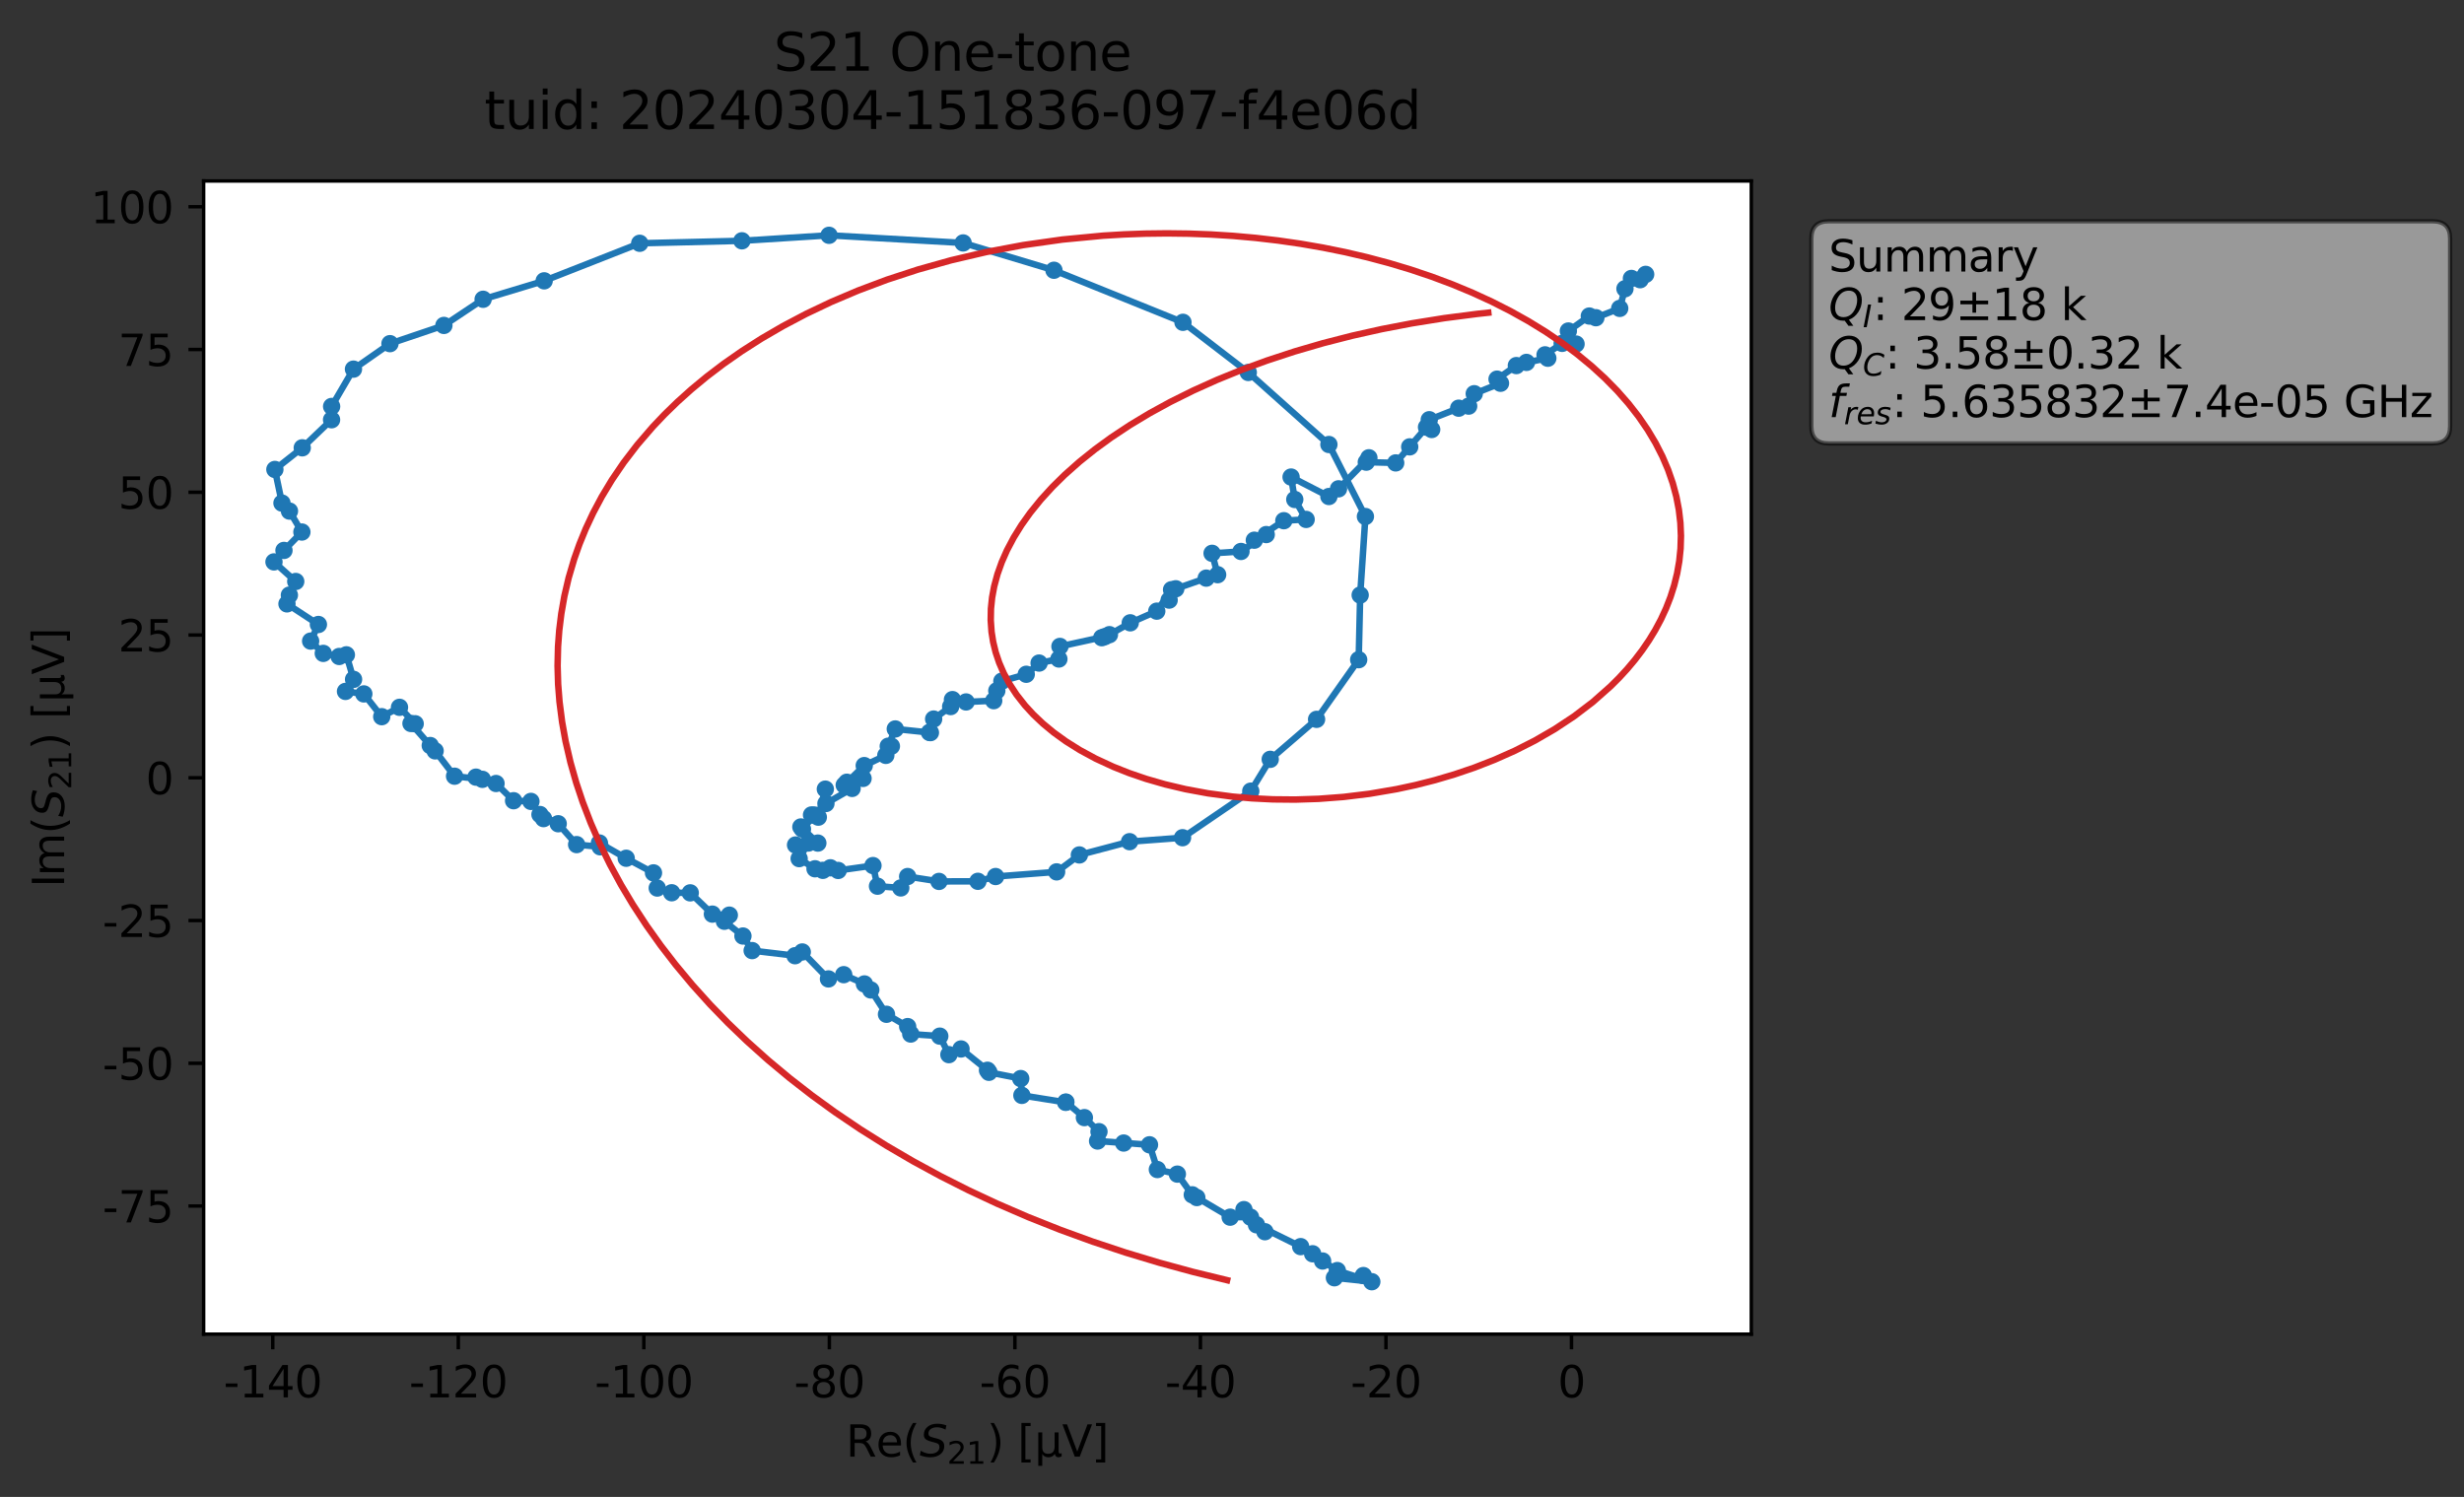 <?xml version="1.0" encoding="utf-8" standalone="no"?>
<!DOCTYPE svg PUBLIC "-//W3C//DTD SVG 1.1//EN"
  "http://www.w3.org/Graphics/SVG/1.1/DTD/svg11.dtd">
<svg xmlns:xlink="http://www.w3.org/1999/xlink" width="568.563pt" height="345.45pt" viewBox="0 0 568.563 345.45" xmlns="http://www.w3.org/2000/svg" version="1.1">
 <rect x="0" y="0" width="568.563" height="345.45" fill="#333333" stroke="none"/>
 <defs>
  <style type="text/css">*{stroke-linejoin: round; stroke-linecap: butt}</style>
 </defs>
 <g id="figure_1">
  <g id="patch_1">
   <path d="M 0 345.45 
L 568.563 345.45 
L 568.563 0 
L 0 0 
L 0 345.45 
z
" style="fill: none; opacity: 0"/>
  </g>
  <g id="axes_1">
   <g id="patch_2">
    <path d="M 46.987 307.872 
L 404.108 307.872 
L 404.108 41.76 
L 46.987 41.76 
z
" style="fill: #ffffff"/>
   </g>
   <g id="matplotlib.axis_1">
    <g id="xtick_1">
     <g id="line2d_1">
      <defs>
       <path id="m74e6d2db8f" d="M 0 0 
L 0 3.5 
" style="stroke: #000000; stroke-width: 0.8"/>
      </defs>
      <g>
       <use xlink:href="#m74e6d2db8f" x="62.941" y="307.872" style="stroke: #000000; stroke-width: 0.8"/>
      </g>
     </g>
     <g id="text_1">
      <!-- -140 -->
      <g transform="translate(51.594 322.47) scale(0.1 -0.1)">
       <defs>
        <path id="DejaVuSans-2d" d="M 313 2009 
L 1997 2009 
L 1997 1497 
L 313 1497 
L 313 2009 
z
" transform="scale(0.016)"/>
        <path id="DejaVuSans-31" d="M 794 531 
L 1825 531 
L 1825 4091 
L 703 3866 
L 703 4441 
L 1819 4666 
L 2450 4666 
L 2450 531 
L 3481 531 
L 3481 0 
L 794 0 
L 794 531 
z
" transform="scale(0.016)"/>
        <path id="DejaVuSans-34" d="M 2419 4116 
L 825 1625 
L 2419 1625 
L 2419 4116 
z
M 2253 4666 
L 3047 4666 
L 3047 1625 
L 3713 1625 
L 3713 1100 
L 3047 1100 
L 3047 0 
L 2419 0 
L 2419 1100 
L 313 1100 
L 313 1709 
L 2253 4666 
z
" transform="scale(0.016)"/>
        <path id="DejaVuSans-30" d="M 2034 4250 
Q 1547 4250 1301 3770 
Q 1056 3291 1056 2328 
Q 1056 1369 1301 889 
Q 1547 409 2034 409 
Q 2525 409 2770 889 
Q 3016 1369 3016 2328 
Q 3016 3291 2770 3770 
Q 2525 4250 2034 4250 
z
M 2034 4750 
Q 2819 4750 3233 4129 
Q 3647 3509 3647 2328 
Q 3647 1150 3233 529 
Q 2819 -91 2034 -91 
Q 1250 -91 836 529 
Q 422 1150 422 2328 
Q 422 3509 836 4129 
Q 1250 4750 2034 4750 
z
" transform="scale(0.016)"/>
       </defs>
       <use xlink:href="#DejaVuSans-2d"/>
       <use xlink:href="#DejaVuSans-31" x="36.084"/>
       <use xlink:href="#DejaVuSans-34" x="99.707"/>
       <use xlink:href="#DejaVuSans-30" x="163.33"/>
      </g>
     </g>
    </g>
    <g id="xtick_2">
     <g id="line2d_2">
      <g>
       <use xlink:href="#m74e6d2db8f" x="105.752" y="307.872" style="stroke: #000000; stroke-width: 0.8"/>
      </g>
     </g>
     <g id="text_2">
      <!-- -120 -->
      <g transform="translate(94.405 322.47) scale(0.1 -0.1)">
       <defs>
        <path id="DejaVuSans-32" d="M 1228 531 
L 3431 531 
L 3431 0 
L 469 0 
L 469 531 
Q 828 903 1448 1529 
Q 2069 2156 2228 2338 
Q 2531 2678 2651 2914 
Q 2772 3150 2772 3378 
Q 2772 3750 2511 3984 
Q 2250 4219 1831 4219 
Q 1534 4219 1204 4116 
Q 875 4013 500 3803 
L 500 4441 
Q 881 4594 1212 4672 
Q 1544 4750 1819 4750 
Q 2544 4750 2975 4387 
Q 3406 4025 3406 3419 
Q 3406 3131 3298 2873 
Q 3191 2616 2906 2266 
Q 2828 2175 2409 1742 
Q 1991 1309 1228 531 
z
" transform="scale(0.016)"/>
       </defs>
       <use xlink:href="#DejaVuSans-2d"/>
       <use xlink:href="#DejaVuSans-31" x="36.084"/>
       <use xlink:href="#DejaVuSans-32" x="99.707"/>
       <use xlink:href="#DejaVuSans-30" x="163.33"/>
      </g>
     </g>
    </g>
    <g id="xtick_3">
     <g id="line2d_3">
      <g>
       <use xlink:href="#m74e6d2db8f" x="148.563" y="307.872" style="stroke: #000000; stroke-width: 0.8"/>
      </g>
     </g>
     <g id="text_3">
      <!-- -100 -->
      <g transform="translate(137.216 322.47) scale(0.1 -0.1)">
       <use xlink:href="#DejaVuSans-2d"/>
       <use xlink:href="#DejaVuSans-31" x="36.084"/>
       <use xlink:href="#DejaVuSans-30" x="99.707"/>
       <use xlink:href="#DejaVuSans-30" x="163.33"/>
      </g>
     </g>
    </g>
    <g id="xtick_4">
     <g id="line2d_4">
      <g>
       <use xlink:href="#m74e6d2db8f" x="191.374" y="307.872" style="stroke: #000000; stroke-width: 0.8"/>
      </g>
     </g>
     <g id="text_4">
      <!-- -80 -->
      <g transform="translate(183.208 322.47) scale(0.1 -0.1)">
       <defs>
        <path id="DejaVuSans-38" d="M 2034 2216 
Q 1584 2216 1326 1975 
Q 1069 1734 1069 1313 
Q 1069 891 1326 650 
Q 1584 409 2034 409 
Q 2484 409 2743 651 
Q 3003 894 3003 1313 
Q 3003 1734 2745 1975 
Q 2488 2216 2034 2216 
z
M 1403 2484 
Q 997 2584 770 2862 
Q 544 3141 544 3541 
Q 544 4100 942 4425 
Q 1341 4750 2034 4750 
Q 2731 4750 3128 4425 
Q 3525 4100 3525 3541 
Q 3525 3141 3298 2862 
Q 3072 2584 2669 2484 
Q 3125 2378 3379 2068 
Q 3634 1759 3634 1313 
Q 3634 634 3220 271 
Q 2806 -91 2034 -91 
Q 1263 -91 848 271 
Q 434 634 434 1313 
Q 434 1759 690 2068 
Q 947 2378 1403 2484 
z
M 1172 3481 
Q 1172 3119 1398 2916 
Q 1625 2713 2034 2713 
Q 2441 2713 2670 2916 
Q 2900 3119 2900 3481 
Q 2900 3844 2670 4047 
Q 2441 4250 2034 4250 
Q 1625 4250 1398 4047 
Q 1172 3844 1172 3481 
z
" transform="scale(0.016)"/>
       </defs>
       <use xlink:href="#DejaVuSans-2d"/>
       <use xlink:href="#DejaVuSans-38" x="36.084"/>
       <use xlink:href="#DejaVuSans-30" x="99.707"/>
      </g>
     </g>
    </g>
    <g id="xtick_5">
     <g id="line2d_5">
      <g>
       <use xlink:href="#m74e6d2db8f" x="234.185" y="307.872" style="stroke: #000000; stroke-width: 0.8"/>
      </g>
     </g>
     <g id="text_5">
      <!-- -60 -->
      <g transform="translate(226.019 322.47) scale(0.1 -0.1)">
       <defs>
        <path id="DejaVuSans-36" d="M 2113 2584 
Q 1688 2584 1439 2293 
Q 1191 2003 1191 1497 
Q 1191 994 1439 701 
Q 1688 409 2113 409 
Q 2538 409 2786 701 
Q 3034 994 3034 1497 
Q 3034 2003 2786 2293 
Q 2538 2584 2113 2584 
z
M 3366 4563 
L 3366 3988 
Q 3128 4100 2886 4159 
Q 2644 4219 2406 4219 
Q 1781 4219 1451 3797 
Q 1122 3375 1075 2522 
Q 1259 2794 1537 2939 
Q 1816 3084 2150 3084 
Q 2853 3084 3261 2657 
Q 3669 2231 3669 1497 
Q 3669 778 3244 343 
Q 2819 -91 2113 -91 
Q 1303 -91 875 529 
Q 447 1150 447 2328 
Q 447 3434 972 4092 
Q 1497 4750 2381 4750 
Q 2619 4750 2861 4703 
Q 3103 4656 3366 4563 
z
" transform="scale(0.016)"/>
       </defs>
       <use xlink:href="#DejaVuSans-2d"/>
       <use xlink:href="#DejaVuSans-36" x="36.084"/>
       <use xlink:href="#DejaVuSans-30" x="99.707"/>
      </g>
     </g>
    </g>
    <g id="xtick_6">
     <g id="line2d_6">
      <g>
       <use xlink:href="#m74e6d2db8f" x="276.996" y="307.872" style="stroke: #000000; stroke-width: 0.8"/>
      </g>
     </g>
     <g id="text_6">
      <!-- -40 -->
      <g transform="translate(268.83 322.47) scale(0.1 -0.1)">
       <use xlink:href="#DejaVuSans-2d"/>
       <use xlink:href="#DejaVuSans-34" x="36.084"/>
       <use xlink:href="#DejaVuSans-30" x="99.707"/>
      </g>
     </g>
    </g>
    <g id="xtick_7">
     <g id="line2d_7">
      <g>
       <use xlink:href="#m74e6d2db8f" x="319.807" y="307.872" style="stroke: #000000; stroke-width: 0.8"/>
      </g>
     </g>
     <g id="text_7">
      <!-- -20 -->
      <g transform="translate(311.641 322.47) scale(0.1 -0.1)">
       <use xlink:href="#DejaVuSans-2d"/>
       <use xlink:href="#DejaVuSans-32" x="36.084"/>
       <use xlink:href="#DejaVuSans-30" x="99.707"/>
      </g>
     </g>
    </g>
    <g id="xtick_8">
     <g id="line2d_8">
      <g>
       <use xlink:href="#m74e6d2db8f" x="362.618" y="307.872" style="stroke: #000000; stroke-width: 0.8"/>
      </g>
     </g>
     <g id="text_8">
      <!-- 0 -->
      <g transform="translate(359.437 322.47) scale(0.1 -0.1)">
       <use xlink:href="#DejaVuSans-30"/>
      </g>
     </g>
    </g>
    <g id="text_9">
     <!-- Re$(S_{21})$ [μV] -->
     <g transform="translate(195.197 336.15) scale(0.1 -0.1)">
      <defs>
       <path id="DejaVuSans-52" d="M 2841 2188 
Q 3044 2119 3236 1894 
Q 3428 1669 3622 1275 
L 4263 0 
L 3584 0 
L 2988 1197 
Q 2756 1666 2539 1819 
Q 2322 1972 1947 1972 
L 1259 1972 
L 1259 0 
L 628 0 
L 628 4666 
L 2053 4666 
Q 2853 4666 3247 4331 
Q 3641 3997 3641 3322 
Q 3641 2881 3436 2590 
Q 3231 2300 2841 2188 
z
M 1259 4147 
L 1259 2491 
L 2053 2491 
Q 2509 2491 2742 2702 
Q 2975 2913 2975 3322 
Q 2975 3731 2742 3939 
Q 2509 4147 2053 4147 
L 1259 4147 
z
" transform="scale(0.016)"/>
       <path id="DejaVuSans-65" d="M 3597 1894 
L 3597 1613 
L 953 1613 
Q 991 1019 1311 708 
Q 1631 397 2203 397 
Q 2534 397 2845 478 
Q 3156 559 3463 722 
L 3463 178 
Q 3153 47 2828 -22 
Q 2503 -91 2169 -91 
Q 1331 -91 842 396 
Q 353 884 353 1716 
Q 353 2575 817 3079 
Q 1281 3584 2069 3584 
Q 2775 3584 3186 3129 
Q 3597 2675 3597 1894 
z
M 3022 2063 
Q 3016 2534 2758 2815 
Q 2500 3097 2075 3097 
Q 1594 3097 1305 2825 
Q 1016 2553 972 2059 
L 3022 2063 
z
" transform="scale(0.016)"/>
       <path id="DejaVuSans-28" d="M 1984 4856 
Q 1566 4138 1362 3434 
Q 1159 2731 1159 2009 
Q 1159 1288 1364 580 
Q 1569 -128 1984 -844 
L 1484 -844 
Q 1016 -109 783 600 
Q 550 1309 550 2009 
Q 550 2706 781 3412 
Q 1013 4119 1484 4856 
L 1984 4856 
z
" transform="scale(0.016)"/>
       <path id="DejaVuSans-Oblique-53" d="M 3859 4513 
L 3738 3897 
Q 3422 4066 3111 4152 
Q 2800 4238 2509 4238 
Q 1944 4238 1609 3991 
Q 1275 3744 1275 3334 
Q 1275 3109 1398 2989 
Q 1522 2869 2034 2731 
L 2413 2638 
Q 3053 2472 3303 2217 
Q 3553 1963 3553 1503 
Q 3553 797 2998 353 
Q 2444 -91 1538 -91 
Q 1166 -91 791 -17 
Q 416 56 38 206 
L 166 856 
Q 513 641 861 531 
Q 1209 422 1556 422 
Q 2147 422 2503 684 
Q 2859 947 2859 1369 
Q 2859 1650 2717 1795 
Q 2575 1941 2106 2059 
L 1728 2156 
Q 1081 2325 845 2545 
Q 609 2766 609 3163 
Q 609 3859 1145 4304 
Q 1681 4750 2541 4750 
Q 2875 4750 3203 4690 
Q 3531 4631 3859 4513 
z
" transform="scale(0.016)"/>
       <path id="DejaVuSans-29" d="M 513 4856 
L 1013 4856 
Q 1481 4119 1714 3412 
Q 1947 2706 1947 2009 
Q 1947 1309 1714 600 
Q 1481 -109 1013 -844 
L 513 -844 
Q 928 -128 1133 580 
Q 1338 1288 1338 2009 
Q 1338 2731 1133 3434 
Q 928 4138 513 4856 
z
" transform="scale(0.016)"/>
       <path id="DejaVuSans-20" transform="scale(0.016)"/>
       <path id="DejaVuSans-5b" d="M 550 4863 
L 1875 4863 
L 1875 4416 
L 1125 4416 
L 1125 -397 
L 1875 -397 
L 1875 -844 
L 550 -844 
L 550 4863 
z
" transform="scale(0.016)"/>
       <path id="DejaVuSans-3bc" d="M 544 -1331 
L 544 3500 
L 1119 3500 
L 1119 1325 
Q 1119 872 1334 640 
Q 1550 409 1972 409 
Q 2434 409 2667 671 
Q 2900 934 2900 1459 
L 2900 3500 
L 3475 3500 
L 3475 806 
Q 3475 619 3529 530 
Q 3584 441 3700 441 
Q 3728 441 3778 458 
Q 3828 475 3916 513 
L 3916 50 
Q 3788 -22 3673 -56 
Q 3559 -91 3450 -91 
Q 3234 -91 3106 31 
Q 2978 153 2931 403 
Q 2775 156 2548 32 
Q 2322 -91 2016 -91 
Q 1697 -91 1473 31 
Q 1250 153 1119 397 
L 1119 -1331 
L 544 -1331 
z
" transform="scale(0.016)"/>
       <path id="DejaVuSans-56" d="M 1831 0 
L 50 4666 
L 709 4666 
L 2188 738 
L 3669 4666 
L 4325 4666 
L 2547 0 
L 1831 0 
z
" transform="scale(0.016)"/>
       <path id="DejaVuSans-5d" d="M 1947 4863 
L 1947 -844 
L 622 -844 
L 622 -397 
L 1369 -397 
L 1369 4416 
L 622 4416 
L 622 4863 
L 1947 4863 
z
" transform="scale(0.016)"/>
      </defs>
      <use xlink:href="#DejaVuSans-52" transform="translate(0 0.016)"/>
      <use xlink:href="#DejaVuSans-65" transform="translate(69.482 0.016)"/>
      <use xlink:href="#DejaVuSans-28" transform="translate(131.006 0.016)"/>
      <use xlink:href="#DejaVuSans-Oblique-53" transform="translate(170.02 0.016)"/>
      <use xlink:href="#DejaVuSans-32" transform="translate(233.496 -16.391) scale(0.7)"/>
      <use xlink:href="#DejaVuSans-31" transform="translate(278.032 -16.391) scale(0.7)"/>
      <use xlink:href="#DejaVuSans-29" transform="translate(325.303 0.016)"/>
      <use xlink:href="#DejaVuSans-20" transform="translate(364.316 0.016)"/>
      <use xlink:href="#DejaVuSans-5b" transform="translate(396.104 0.016)"/>
      <use xlink:href="#DejaVuSans-3bc" transform="translate(435.117 0.016)"/>
      <use xlink:href="#DejaVuSans-56" transform="translate(498.74 0.016)"/>
      <use xlink:href="#DejaVuSans-5d" transform="translate(567.148 0.016)"/>
     </g>
    </g>
   </g>
   <g id="matplotlib.axis_2">
    <g id="ytick_1">
     <g id="line2d_9">
      <defs>
       <path id="m4f8a319795" d="M 0 0 
L -3.5 0 
" style="stroke: #000000; stroke-width: 0.8"/>
      </defs>
      <g>
       <use xlink:href="#m4f8a319795" x="46.987" y="278.306" style="stroke: #000000; stroke-width: 0.8"/>
      </g>
     </g>
     <g id="text_10">
      <!-- -75 -->
      <g transform="translate(23.655 282.105) scale(0.1 -0.1)">
       <defs>
        <path id="DejaVuSans-37" d="M 525 4666 
L 3525 4666 
L 3525 4397 
L 1831 0 
L 1172 0 
L 2766 4134 
L 525 4134 
L 525 4666 
z
" transform="scale(0.016)"/>
        <path id="DejaVuSans-35" d="M 691 4666 
L 3169 4666 
L 3169 4134 
L 1269 4134 
L 1269 2991 
Q 1406 3038 1543 3061 
Q 1681 3084 1819 3084 
Q 2600 3084 3056 2656 
Q 3513 2228 3513 1497 
Q 3513 744 3044 326 
Q 2575 -91 1722 -91 
Q 1428 -91 1123 -41 
Q 819 9 494 109 
L 494 744 
Q 775 591 1075 516 
Q 1375 441 1709 441 
Q 2250 441 2565 725 
Q 2881 1009 2881 1497 
Q 2881 1984 2565 2268 
Q 2250 2553 1709 2553 
Q 1456 2553 1204 2497 
Q 953 2441 691 2322 
L 691 4666 
z
" transform="scale(0.016)"/>
       </defs>
       <use xlink:href="#DejaVuSans-2d"/>
       <use xlink:href="#DejaVuSans-37" x="36.084"/>
       <use xlink:href="#DejaVuSans-35" x="99.707"/>
      </g>
     </g>
    </g>
    <g id="ytick_2">
     <g id="line2d_10">
      <g>
       <use xlink:href="#m4f8a319795" x="46.987" y="245.364" style="stroke: #000000; stroke-width: 0.8"/>
      </g>
     </g>
     <g id="text_11">
      <!-- -50 -->
      <g transform="translate(23.655 249.164) scale(0.1 -0.1)">
       <use xlink:href="#DejaVuSans-2d"/>
       <use xlink:href="#DejaVuSans-35" x="36.084"/>
       <use xlink:href="#DejaVuSans-30" x="99.707"/>
      </g>
     </g>
    </g>
    <g id="ytick_3">
     <g id="line2d_11">
      <g>
       <use xlink:href="#m4f8a319795" x="46.987" y="212.423" style="stroke: #000000; stroke-width: 0.8"/>
      </g>
     </g>
     <g id="text_12">
      <!-- -25 -->
      <g transform="translate(23.655 216.222) scale(0.1 -0.1)">
       <use xlink:href="#DejaVuSans-2d"/>
       <use xlink:href="#DejaVuSans-32" x="36.084"/>
       <use xlink:href="#DejaVuSans-35" x="99.707"/>
      </g>
     </g>
    </g>
    <g id="ytick_4">
     <g id="line2d_12">
      <g>
       <use xlink:href="#m4f8a319795" x="46.987" y="179.482" style="stroke: #000000; stroke-width: 0.8"/>
      </g>
     </g>
     <g id="text_13">
      <!-- 0 -->
      <g transform="translate(33.625 183.281) scale(0.1 -0.1)">
       <use xlink:href="#DejaVuSans-30"/>
      </g>
     </g>
    </g>
    <g id="ytick_5">
     <g id="line2d_13">
      <g>
       <use xlink:href="#m4f8a319795" x="46.987" y="146.54" style="stroke: #000000; stroke-width: 0.8"/>
      </g>
     </g>
     <g id="text_14">
      <!-- 25 -->
      <g transform="translate(27.262 150.339) scale(0.1 -0.1)">
       <use xlink:href="#DejaVuSans-32"/>
       <use xlink:href="#DejaVuSans-35" x="63.623"/>
      </g>
     </g>
    </g>
    <g id="ytick_6">
     <g id="line2d_14">
      <g>
       <use xlink:href="#m4f8a319795" x="46.987" y="113.599" style="stroke: #000000; stroke-width: 0.8"/>
      </g>
     </g>
     <g id="text_15">
      <!-- 50 -->
      <g transform="translate(27.262 117.398) scale(0.1 -0.1)">
       <use xlink:href="#DejaVuSans-35"/>
       <use xlink:href="#DejaVuSans-30" x="63.623"/>
      </g>
     </g>
    </g>
    <g id="ytick_7">
     <g id="line2d_15">
      <g>
       <use xlink:href="#m4f8a319795" x="46.987" y="80.657" style="stroke: #000000; stroke-width: 0.8"/>
      </g>
     </g>
     <g id="text_16">
      <!-- 75 -->
      <g transform="translate(27.262 84.456) scale(0.1 -0.1)">
       <use xlink:href="#DejaVuSans-37"/>
       <use xlink:href="#DejaVuSans-35" x="63.623"/>
      </g>
     </g>
    </g>
    <g id="ytick_8">
     <g id="line2d_16">
      <g>
       <use xlink:href="#m4f8a319795" x="46.987" y="47.716" style="stroke: #000000; stroke-width: 0.8"/>
      </g>
     </g>
     <g id="text_17">
      <!-- 100 -->
      <g transform="translate(20.9 51.515) scale(0.1 -0.1)">
       <use xlink:href="#DejaVuSans-31"/>
       <use xlink:href="#DejaVuSans-30" x="63.623"/>
       <use xlink:href="#DejaVuSans-30" x="127.246"/>
      </g>
     </g>
    </g>
    <g id="text_18">
     <!-- Im$(S_{21})$ [μV] -->
     <g transform="translate(14.8 204.766) rotate(-90) scale(0.1 -0.1)">
      <defs>
       <path id="DejaVuSans-49" d="M 628 4666 
L 1259 4666 
L 1259 0 
L 628 0 
L 628 4666 
z
" transform="scale(0.016)"/>
       <path id="DejaVuSans-6d" d="M 3328 2828 
Q 3544 3216 3844 3400 
Q 4144 3584 4550 3584 
Q 5097 3584 5394 3201 
Q 5691 2819 5691 2113 
L 5691 0 
L 5113 0 
L 5113 2094 
Q 5113 2597 4934 2840 
Q 4756 3084 4391 3084 
Q 3944 3084 3684 2787 
Q 3425 2491 3425 1978 
L 3425 0 
L 2847 0 
L 2847 2094 
Q 2847 2600 2669 2842 
Q 2491 3084 2119 3084 
Q 1678 3084 1418 2786 
Q 1159 2488 1159 1978 
L 1159 0 
L 581 0 
L 581 3500 
L 1159 3500 
L 1159 2956 
Q 1356 3278 1631 3431 
Q 1906 3584 2284 3584 
Q 2666 3584 2933 3390 
Q 3200 3197 3328 2828 
z
" transform="scale(0.016)"/>
      </defs>
      <use xlink:href="#DejaVuSans-49" transform="translate(0 0.016)"/>
      <use xlink:href="#DejaVuSans-6d" transform="translate(25.867 0.016)"/>
      <use xlink:href="#DejaVuSans-28" transform="translate(123.279 0.016)"/>
      <use xlink:href="#DejaVuSans-Oblique-53" transform="translate(162.293 0.016)"/>
      <use xlink:href="#DejaVuSans-32" transform="translate(225.77 -16.391) scale(0.7)"/>
      <use xlink:href="#DejaVuSans-31" transform="translate(270.306 -16.391) scale(0.7)"/>
      <use xlink:href="#DejaVuSans-29" transform="translate(317.576 0.016)"/>
      <use xlink:href="#DejaVuSans-20" transform="translate(356.59 0.016)"/>
      <use xlink:href="#DejaVuSans-5b" transform="translate(388.377 0.016)"/>
      <use xlink:href="#DejaVuSans-3bc" transform="translate(427.391 0.016)"/>
      <use xlink:href="#DejaVuSans-56" transform="translate(491.014 0.016)"/>
      <use xlink:href="#DejaVuSans-5d" transform="translate(559.422 0.016)"/>
     </g>
    </g>
   </g>
   <g id="line2d_17">
    <path d="M 314.594 294.356 
L 307.911 294.867 
L 316.545 295.776 
L 308.585 293.203 
L 305.188 290.999 
L 302.89 289.328 
L 300.127 287.68 
L 289.928 282.639 
L 291.878 284.241 
L 287.035 279.138 
L 288.556 280.882 
L 283.861 280.885 
L 275.114 275.724 
L 271.675 270.949 
L 267.057 269.891 
L 265.248 264.179 
L 253.264 263.31 
L 253.588 261.149 
L 250.221 257.908 
L 245.955 254.325 
L 245.908 254.387 
L 235.794 252.778 
L 235.531 248.897 
L 228.192 247.452 
L 227.859 246.98 
L 221.757 242.066 
L 218.951 243.378 
L 216.856 239.107 
L 210.152 238.625 
L 209.442 236.901 
L 204.554 234.065 
L 200.934 228.451 
L 199.463 227.061 
L 194.687 224.923 
L 191.165 225.901 
L 185.125 219.682 
L 183.455 220.548 
L 173.556 219.365 
L 171.433 216.004 
L 167.152 212.596 
L 168.29 211.184 
L 164.381 210.949 
L 159.273 206.042 
L 154.996 206.019 
L 151.657 204.932 
L 150.794 201.432 
L 144.499 198.057 
L 138.314 194.538 
L 138.495 195.415 
L 133.056 194.907 
L 128.807 190.092 
L 124.596 187.964 
L 125.418 188.909 
L 122.515 184.937 
L 118.508 184.78 
L 114.46 180.805 
L 109.827 179.339 
L 111.317 179.847 
L 104.891 179.123 
L 100.407 173.28 
L 99.279 172.043 
L 94.832 166.956 
L 95.806 167.021 
L 92.186 163.227 
L 88.085 165.386 
L 83.955 160.132 
L 79.721 159.556 
L 81.586 156.777 
L 79.929 151.111 
L 78.266 151.493 
L 74.596 150.782 
L 71.678 147.942 
L 73.472 144.111 
L 66.218 139.354 
L 66.776 137.331 
L 68.241 134.186 
L 63.22 129.669 
L 65.526 127.019 
L 69.66 122.775 
L 66.795 117.942 
L 65.061 116.096 
L 63.426 108.336 
L 69.744 103.341 
L 76.509 96.867 
L 76.522 93.795 
L 81.562 85.184 
L 89.983 79.303 
L 102.431 75.097 
L 111.479 69.062 
L 125.568 64.809 
L 147.612 56.142 
L 171.196 55.569 
L 191.303 54.301 
L 222.243 56.061 
L 243.199 62.366 
L 272.967 74.379 
L 288.041 85.954 
L 306.642 102.577 
L 315.068 119.194 
L 313.859 137.322 
L 313.514 152.236 
L 303.799 166.001 
L 293.104 175.229 
L 288.612 182.57 
L 272.871 193.315 
L 260.647 194.231 
L 249.062 197.293 
L 243.814 201.2 
L 229.732 202.274 
L 225.651 203.376 
L 216.673 203.402 
L 209.435 202.275 
L 207.853 204.904 
L 202.478 204.503 
L 201.439 199.745 
L 193.41 200.872 
L 189.877 200.847 
L 191.613 200.262 
L 188.063 200.485 
L 184.405 198.141 
L 186.529 194.546 
L 183.57 194.995 
L 188.716 194.555 
L 184.797 190.836 
L 185.165 191.329 
L 187.978 188.09 
L 187.258 188.062 
L 188.826 188.574 
L 190.444 182.106 
L 190.583 185.424 
L 196.624 181.944 
L 195.407 180.515 
L 199.149 179.634 
L 194.801 181.173 
L 199.421 176.672 
L 204.4 174.316 
L 205.688 172.196 
L 204.96 172.195 
L 206.582 168.218 
L 214.693 169.064 
L 214.472 169.01 
L 215.436 165.932 
L 219.364 163.052 
L 219.776 161.446 
L 222.92 161.988 
L 229.3 161.695 
L 230.011 159.411 
L 231.179 157.189 
L 236.808 155.601 
L 239.769 153.013 
L 244.337 152.077 
L 244.578 149.174 
L 254.965 146.907 
L 256 146.458 
L 260.805 143.726 
L 266.923 141.035 
L 270.333 136.086 
L 269.783 138.484 
L 271.309 135.871 
L 278.335 133.413 
L 280.97 132.619 
L 279.684 127.688 
L 286.361 127.259 
L 292.183 123.361 
L 289.433 124.661 
L 296.241 120.161 
L 301.394 119.867 
L 298.768 115.266 
L 297.914 110.086 
L 306.64 114.579 
L 308.862 112.805 
L 315.872 105.641 
L 315.269 106.651 
L 322.055 106.824 
L 329.165 98.583 
L 330.364 99.115 
L 329.802 96.86 
L 336.589 94.195 
L 338.893 93.72 
L 340.177 90.855 
L 346.241 88.444 
L 345.437 87.493 
L 349.894 84.363 
L 352.229 83.631 
L 357.158 82.665 
L 356.517 81.889 
L 360.464 79.236 
L 363.673 79.392 
L 361.895 76.385 
L 366.733 72.932 
L 368.248 73.316 
L 373.748 71.168 
L 374.956 66.634 
L 376.449 64.254 
L 378.455 64.546 
L 379.736 63.316 
L 379.736 63.316 
" clip-path="url(#p52e1b64210)" style="fill: none; stroke: #1f77b4; stroke-width: 1.5; stroke-linecap: square"/>
    <defs>
     <path id="m1128d74bed" d="M 0 1.5 
C 0.398 1.5 0.779 1.342 1.061 1.061 
C 1.342 0.779 1.5 0.398 1.5 0 
C 1.5 -0.398 1.342 -0.779 1.061 -1.061 
C 0.779 -1.342 0.398 -1.5 0 -1.5 
C -0.398 -1.5 -0.779 -1.342 -1.061 -1.061 
C -1.342 -0.779 -1.5 -0.398 -1.5 0 
C -1.5 0.398 -1.342 0.779 -1.061 1.061 
C -0.779 1.342 -0.398 1.5 0 1.5 
z
" style="stroke: #1f77b4"/>
    </defs>
    <g clip-path="url(#p52e1b64210)">
     <use xlink:href="#m1128d74bed" x="314.594" y="294.356" style="fill: #1f77b4; stroke: #1f77b4"/>
     <use xlink:href="#m1128d74bed" x="307.911" y="294.867" style="fill: #1f77b4; stroke: #1f77b4"/>
     <use xlink:href="#m1128d74bed" x="316.545" y="295.776" style="fill: #1f77b4; stroke: #1f77b4"/>
     <use xlink:href="#m1128d74bed" x="308.585" y="293.203" style="fill: #1f77b4; stroke: #1f77b4"/>
     <use xlink:href="#m1128d74bed" x="305.188" y="290.999" style="fill: #1f77b4; stroke: #1f77b4"/>
     <use xlink:href="#m1128d74bed" x="302.89" y="289.328" style="fill: #1f77b4; stroke: #1f77b4"/>
     <use xlink:href="#m1128d74bed" x="300.127" y="287.68" style="fill: #1f77b4; stroke: #1f77b4"/>
     <use xlink:href="#m1128d74bed" x="289.928" y="282.639" style="fill: #1f77b4; stroke: #1f77b4"/>
     <use xlink:href="#m1128d74bed" x="291.878" y="284.241" style="fill: #1f77b4; stroke: #1f77b4"/>
     <use xlink:href="#m1128d74bed" x="287.035" y="279.138" style="fill: #1f77b4; stroke: #1f77b4"/>
     <use xlink:href="#m1128d74bed" x="288.556" y="280.882" style="fill: #1f77b4; stroke: #1f77b4"/>
     <use xlink:href="#m1128d74bed" x="283.861" y="280.885" style="fill: #1f77b4; stroke: #1f77b4"/>
     <use xlink:href="#m1128d74bed" x="276.163" y="276.357" style="fill: #1f77b4; stroke: #1f77b4"/>
     <use xlink:href="#m1128d74bed" x="275.114" y="275.724" style="fill: #1f77b4; stroke: #1f77b4"/>
     <use xlink:href="#m1128d74bed" x="271.675" y="270.949" style="fill: #1f77b4; stroke: #1f77b4"/>
     <use xlink:href="#m1128d74bed" x="267.057" y="269.891" style="fill: #1f77b4; stroke: #1f77b4"/>
     <use xlink:href="#m1128d74bed" x="265.248" y="264.179" style="fill: #1f77b4; stroke: #1f77b4"/>
     <use xlink:href="#m1128d74bed" x="259.286" y="263.776" style="fill: #1f77b4; stroke: #1f77b4"/>
     <use xlink:href="#m1128d74bed" x="253.264" y="263.31" style="fill: #1f77b4; stroke: #1f77b4"/>
     <use xlink:href="#m1128d74bed" x="253.588" y="261.149" style="fill: #1f77b4; stroke: #1f77b4"/>
     <use xlink:href="#m1128d74bed" x="250.221" y="257.908" style="fill: #1f77b4; stroke: #1f77b4"/>
     <use xlink:href="#m1128d74bed" x="245.955" y="254.325" style="fill: #1f77b4; stroke: #1f77b4"/>
     <use xlink:href="#m1128d74bed" x="245.908" y="254.387" style="fill: #1f77b4; stroke: #1f77b4"/>
     <use xlink:href="#m1128d74bed" x="235.794" y="252.778" style="fill: #1f77b4; stroke: #1f77b4"/>
     <use xlink:href="#m1128d74bed" x="235.531" y="248.897" style="fill: #1f77b4; stroke: #1f77b4"/>
     <use xlink:href="#m1128d74bed" x="228.192" y="247.452" style="fill: #1f77b4; stroke: #1f77b4"/>
     <use xlink:href="#m1128d74bed" x="227.859" y="246.98" style="fill: #1f77b4; stroke: #1f77b4"/>
     <use xlink:href="#m1128d74bed" x="221.757" y="242.066" style="fill: #1f77b4; stroke: #1f77b4"/>
     <use xlink:href="#m1128d74bed" x="218.951" y="243.378" style="fill: #1f77b4; stroke: #1f77b4"/>
     <use xlink:href="#m1128d74bed" x="216.856" y="239.107" style="fill: #1f77b4; stroke: #1f77b4"/>
     <use xlink:href="#m1128d74bed" x="210.152" y="238.625" style="fill: #1f77b4; stroke: #1f77b4"/>
     <use xlink:href="#m1128d74bed" x="209.442" y="236.901" style="fill: #1f77b4; stroke: #1f77b4"/>
     <use xlink:href="#m1128d74bed" x="204.554" y="234.065" style="fill: #1f77b4; stroke: #1f77b4"/>
     <use xlink:href="#m1128d74bed" x="200.934" y="228.451" style="fill: #1f77b4; stroke: #1f77b4"/>
     <use xlink:href="#m1128d74bed" x="199.463" y="227.061" style="fill: #1f77b4; stroke: #1f77b4"/>
     <use xlink:href="#m1128d74bed" x="194.687" y="224.923" style="fill: #1f77b4; stroke: #1f77b4"/>
     <use xlink:href="#m1128d74bed" x="191.165" y="225.901" style="fill: #1f77b4; stroke: #1f77b4"/>
     <use xlink:href="#m1128d74bed" x="185.125" y="219.682" style="fill: #1f77b4; stroke: #1f77b4"/>
     <use xlink:href="#m1128d74bed" x="183.455" y="220.548" style="fill: #1f77b4; stroke: #1f77b4"/>
     <use xlink:href="#m1128d74bed" x="173.556" y="219.365" style="fill: #1f77b4; stroke: #1f77b4"/>
     <use xlink:href="#m1128d74bed" x="171.433" y="216.004" style="fill: #1f77b4; stroke: #1f77b4"/>
     <use xlink:href="#m1128d74bed" x="167.152" y="212.596" style="fill: #1f77b4; stroke: #1f77b4"/>
     <use xlink:href="#m1128d74bed" x="168.29" y="211.184" style="fill: #1f77b4; stroke: #1f77b4"/>
     <use xlink:href="#m1128d74bed" x="164.381" y="210.949" style="fill: #1f77b4; stroke: #1f77b4"/>
     <use xlink:href="#m1128d74bed" x="159.273" y="206.042" style="fill: #1f77b4; stroke: #1f77b4"/>
     <use xlink:href="#m1128d74bed" x="154.996" y="206.019" style="fill: #1f77b4; stroke: #1f77b4"/>
     <use xlink:href="#m1128d74bed" x="151.657" y="204.932" style="fill: #1f77b4; stroke: #1f77b4"/>
     <use xlink:href="#m1128d74bed" x="150.794" y="201.432" style="fill: #1f77b4; stroke: #1f77b4"/>
     <use xlink:href="#m1128d74bed" x="144.499" y="198.057" style="fill: #1f77b4; stroke: #1f77b4"/>
     <use xlink:href="#m1128d74bed" x="138.314" y="194.538" style="fill: #1f77b4; stroke: #1f77b4"/>
     <use xlink:href="#m1128d74bed" x="138.495" y="195.415" style="fill: #1f77b4; stroke: #1f77b4"/>
     <use xlink:href="#m1128d74bed" x="133.056" y="194.907" style="fill: #1f77b4; stroke: #1f77b4"/>
     <use xlink:href="#m1128d74bed" x="128.807" y="190.092" style="fill: #1f77b4; stroke: #1f77b4"/>
     <use xlink:href="#m1128d74bed" x="124.596" y="187.964" style="fill: #1f77b4; stroke: #1f77b4"/>
     <use xlink:href="#m1128d74bed" x="125.418" y="188.909" style="fill: #1f77b4; stroke: #1f77b4"/>
     <use xlink:href="#m1128d74bed" x="122.515" y="184.937" style="fill: #1f77b4; stroke: #1f77b4"/>
     <use xlink:href="#m1128d74bed" x="118.508" y="184.78" style="fill: #1f77b4; stroke: #1f77b4"/>
     <use xlink:href="#m1128d74bed" x="114.46" y="180.805" style="fill: #1f77b4; stroke: #1f77b4"/>
     <use xlink:href="#m1128d74bed" x="109.827" y="179.339" style="fill: #1f77b4; stroke: #1f77b4"/>
     <use xlink:href="#m1128d74bed" x="111.317" y="179.847" style="fill: #1f77b4; stroke: #1f77b4"/>
     <use xlink:href="#m1128d74bed" x="104.891" y="179.123" style="fill: #1f77b4; stroke: #1f77b4"/>
     <use xlink:href="#m1128d74bed" x="100.407" y="173.28" style="fill: #1f77b4; stroke: #1f77b4"/>
     <use xlink:href="#m1128d74bed" x="99.279" y="172.043" style="fill: #1f77b4; stroke: #1f77b4"/>
     <use xlink:href="#m1128d74bed" x="94.832" y="166.956" style="fill: #1f77b4; stroke: #1f77b4"/>
     <use xlink:href="#m1128d74bed" x="95.806" y="167.021" style="fill: #1f77b4; stroke: #1f77b4"/>
     <use xlink:href="#m1128d74bed" x="92.186" y="163.227" style="fill: #1f77b4; stroke: #1f77b4"/>
     <use xlink:href="#m1128d74bed" x="88.085" y="165.386" style="fill: #1f77b4; stroke: #1f77b4"/>
     <use xlink:href="#m1128d74bed" x="83.955" y="160.132" style="fill: #1f77b4; stroke: #1f77b4"/>
     <use xlink:href="#m1128d74bed" x="79.721" y="159.556" style="fill: #1f77b4; stroke: #1f77b4"/>
     <use xlink:href="#m1128d74bed" x="81.586" y="156.777" style="fill: #1f77b4; stroke: #1f77b4"/>
     <use xlink:href="#m1128d74bed" x="79.929" y="151.111" style="fill: #1f77b4; stroke: #1f77b4"/>
     <use xlink:href="#m1128d74bed" x="78.266" y="151.493" style="fill: #1f77b4; stroke: #1f77b4"/>
     <use xlink:href="#m1128d74bed" x="74.596" y="150.782" style="fill: #1f77b4; stroke: #1f77b4"/>
     <use xlink:href="#m1128d74bed" x="71.678" y="147.942" style="fill: #1f77b4; stroke: #1f77b4"/>
     <use xlink:href="#m1128d74bed" x="73.472" y="144.111" style="fill: #1f77b4; stroke: #1f77b4"/>
     <use xlink:href="#m1128d74bed" x="66.218" y="139.354" style="fill: #1f77b4; stroke: #1f77b4"/>
     <use xlink:href="#m1128d74bed" x="66.776" y="137.331" style="fill: #1f77b4; stroke: #1f77b4"/>
     <use xlink:href="#m1128d74bed" x="68.241" y="134.186" style="fill: #1f77b4; stroke: #1f77b4"/>
     <use xlink:href="#m1128d74bed" x="63.22" y="129.669" style="fill: #1f77b4; stroke: #1f77b4"/>
     <use xlink:href="#m1128d74bed" x="65.526" y="127.019" style="fill: #1f77b4; stroke: #1f77b4"/>
     <use xlink:href="#m1128d74bed" x="69.66" y="122.775" style="fill: #1f77b4; stroke: #1f77b4"/>
     <use xlink:href="#m1128d74bed" x="66.795" y="117.942" style="fill: #1f77b4; stroke: #1f77b4"/>
     <use xlink:href="#m1128d74bed" x="65.061" y="116.096" style="fill: #1f77b4; stroke: #1f77b4"/>
     <use xlink:href="#m1128d74bed" x="63.426" y="108.336" style="fill: #1f77b4; stroke: #1f77b4"/>
     <use xlink:href="#m1128d74bed" x="69.744" y="103.341" style="fill: #1f77b4; stroke: #1f77b4"/>
     <use xlink:href="#m1128d74bed" x="76.509" y="96.867" style="fill: #1f77b4; stroke: #1f77b4"/>
     <use xlink:href="#m1128d74bed" x="76.522" y="93.795" style="fill: #1f77b4; stroke: #1f77b4"/>
     <use xlink:href="#m1128d74bed" x="81.562" y="85.184" style="fill: #1f77b4; stroke: #1f77b4"/>
     <use xlink:href="#m1128d74bed" x="89.983" y="79.303" style="fill: #1f77b4; stroke: #1f77b4"/>
     <use xlink:href="#m1128d74bed" x="102.431" y="75.097" style="fill: #1f77b4; stroke: #1f77b4"/>
     <use xlink:href="#m1128d74bed" x="111.479" y="69.062" style="fill: #1f77b4; stroke: #1f77b4"/>
     <use xlink:href="#m1128d74bed" x="125.568" y="64.809" style="fill: #1f77b4; stroke: #1f77b4"/>
     <use xlink:href="#m1128d74bed" x="147.612" y="56.142" style="fill: #1f77b4; stroke: #1f77b4"/>
     <use xlink:href="#m1128d74bed" x="171.196" y="55.569" style="fill: #1f77b4; stroke: #1f77b4"/>
     <use xlink:href="#m1128d74bed" x="191.303" y="54.301" style="fill: #1f77b4; stroke: #1f77b4"/>
     <use xlink:href="#m1128d74bed" x="222.243" y="56.061" style="fill: #1f77b4; stroke: #1f77b4"/>
     <use xlink:href="#m1128d74bed" x="243.199" y="62.366" style="fill: #1f77b4; stroke: #1f77b4"/>
     <use xlink:href="#m1128d74bed" x="272.967" y="74.379" style="fill: #1f77b4; stroke: #1f77b4"/>
     <use xlink:href="#m1128d74bed" x="288.041" y="85.954" style="fill: #1f77b4; stroke: #1f77b4"/>
     <use xlink:href="#m1128d74bed" x="306.642" y="102.577" style="fill: #1f77b4; stroke: #1f77b4"/>
     <use xlink:href="#m1128d74bed" x="315.068" y="119.194" style="fill: #1f77b4; stroke: #1f77b4"/>
     <use xlink:href="#m1128d74bed" x="313.859" y="137.322" style="fill: #1f77b4; stroke: #1f77b4"/>
     <use xlink:href="#m1128d74bed" x="313.514" y="152.236" style="fill: #1f77b4; stroke: #1f77b4"/>
     <use xlink:href="#m1128d74bed" x="303.799" y="166.001" style="fill: #1f77b4; stroke: #1f77b4"/>
     <use xlink:href="#m1128d74bed" x="293.104" y="175.229" style="fill: #1f77b4; stroke: #1f77b4"/>
     <use xlink:href="#m1128d74bed" x="288.612" y="182.57" style="fill: #1f77b4; stroke: #1f77b4"/>
     <use xlink:href="#m1128d74bed" x="272.871" y="193.315" style="fill: #1f77b4; stroke: #1f77b4"/>
     <use xlink:href="#m1128d74bed" x="260.647" y="194.231" style="fill: #1f77b4; stroke: #1f77b4"/>
     <use xlink:href="#m1128d74bed" x="249.062" y="197.293" style="fill: #1f77b4; stroke: #1f77b4"/>
     <use xlink:href="#m1128d74bed" x="243.814" y="201.2" style="fill: #1f77b4; stroke: #1f77b4"/>
     <use xlink:href="#m1128d74bed" x="229.732" y="202.274" style="fill: #1f77b4; stroke: #1f77b4"/>
     <use xlink:href="#m1128d74bed" x="225.651" y="203.376" style="fill: #1f77b4; stroke: #1f77b4"/>
     <use xlink:href="#m1128d74bed" x="216.673" y="203.402" style="fill: #1f77b4; stroke: #1f77b4"/>
     <use xlink:href="#m1128d74bed" x="209.435" y="202.275" style="fill: #1f77b4; stroke: #1f77b4"/>
     <use xlink:href="#m1128d74bed" x="207.853" y="204.904" style="fill: #1f77b4; stroke: #1f77b4"/>
     <use xlink:href="#m1128d74bed" x="202.478" y="204.503" style="fill: #1f77b4; stroke: #1f77b4"/>
     <use xlink:href="#m1128d74bed" x="201.439" y="199.745" style="fill: #1f77b4; stroke: #1f77b4"/>
     <use xlink:href="#m1128d74bed" x="193.41" y="200.872" style="fill: #1f77b4; stroke: #1f77b4"/>
     <use xlink:href="#m1128d74bed" x="189.877" y="200.847" style="fill: #1f77b4; stroke: #1f77b4"/>
     <use xlink:href="#m1128d74bed" x="191.613" y="200.262" style="fill: #1f77b4; stroke: #1f77b4"/>
     <use xlink:href="#m1128d74bed" x="188.063" y="200.485" style="fill: #1f77b4; stroke: #1f77b4"/>
     <use xlink:href="#m1128d74bed" x="184.405" y="198.141" style="fill: #1f77b4; stroke: #1f77b4"/>
     <use xlink:href="#m1128d74bed" x="186.529" y="194.546" style="fill: #1f77b4; stroke: #1f77b4"/>
     <use xlink:href="#m1128d74bed" x="183.57" y="194.995" style="fill: #1f77b4; stroke: #1f77b4"/>
     <use xlink:href="#m1128d74bed" x="188.716" y="194.555" style="fill: #1f77b4; stroke: #1f77b4"/>
     <use xlink:href="#m1128d74bed" x="184.797" y="190.836" style="fill: #1f77b4; stroke: #1f77b4"/>
     <use xlink:href="#m1128d74bed" x="185.165" y="191.329" style="fill: #1f77b4; stroke: #1f77b4"/>
     <use xlink:href="#m1128d74bed" x="187.978" y="188.09" style="fill: #1f77b4; stroke: #1f77b4"/>
     <use xlink:href="#m1128d74bed" x="187.258" y="188.062" style="fill: #1f77b4; stroke: #1f77b4"/>
     <use xlink:href="#m1128d74bed" x="188.826" y="188.574" style="fill: #1f77b4; stroke: #1f77b4"/>
     <use xlink:href="#m1128d74bed" x="190.444" y="182.106" style="fill: #1f77b4; stroke: #1f77b4"/>
     <use xlink:href="#m1128d74bed" x="190.583" y="185.424" style="fill: #1f77b4; stroke: #1f77b4"/>
     <use xlink:href="#m1128d74bed" x="196.624" y="181.944" style="fill: #1f77b4; stroke: #1f77b4"/>
     <use xlink:href="#m1128d74bed" x="195.407" y="180.515" style="fill: #1f77b4; stroke: #1f77b4"/>
     <use xlink:href="#m1128d74bed" x="199.149" y="179.634" style="fill: #1f77b4; stroke: #1f77b4"/>
     <use xlink:href="#m1128d74bed" x="194.801" y="181.173" style="fill: #1f77b4; stroke: #1f77b4"/>
     <use xlink:href="#m1128d74bed" x="199.421" y="176.672" style="fill: #1f77b4; stroke: #1f77b4"/>
     <use xlink:href="#m1128d74bed" x="204.4" y="174.316" style="fill: #1f77b4; stroke: #1f77b4"/>
     <use xlink:href="#m1128d74bed" x="205.688" y="172.196" style="fill: #1f77b4; stroke: #1f77b4"/>
     <use xlink:href="#m1128d74bed" x="204.96" y="172.195" style="fill: #1f77b4; stroke: #1f77b4"/>
     <use xlink:href="#m1128d74bed" x="206.582" y="168.218" style="fill: #1f77b4; stroke: #1f77b4"/>
     <use xlink:href="#m1128d74bed" x="214.693" y="169.064" style="fill: #1f77b4; stroke: #1f77b4"/>
     <use xlink:href="#m1128d74bed" x="214.472" y="169.01" style="fill: #1f77b4; stroke: #1f77b4"/>
     <use xlink:href="#m1128d74bed" x="215.436" y="165.932" style="fill: #1f77b4; stroke: #1f77b4"/>
     <use xlink:href="#m1128d74bed" x="219.364" y="163.052" style="fill: #1f77b4; stroke: #1f77b4"/>
     <use xlink:href="#m1128d74bed" x="219.776" y="161.446" style="fill: #1f77b4; stroke: #1f77b4"/>
     <use xlink:href="#m1128d74bed" x="222.92" y="161.988" style="fill: #1f77b4; stroke: #1f77b4"/>
     <use xlink:href="#m1128d74bed" x="229.3" y="161.695" style="fill: #1f77b4; stroke: #1f77b4"/>
     <use xlink:href="#m1128d74bed" x="230.011" y="159.411" style="fill: #1f77b4; stroke: #1f77b4"/>
     <use xlink:href="#m1128d74bed" x="231.179" y="157.189" style="fill: #1f77b4; stroke: #1f77b4"/>
     <use xlink:href="#m1128d74bed" x="236.808" y="155.601" style="fill: #1f77b4; stroke: #1f77b4"/>
     <use xlink:href="#m1128d74bed" x="239.769" y="153.013" style="fill: #1f77b4; stroke: #1f77b4"/>
     <use xlink:href="#m1128d74bed" x="244.337" y="152.077" style="fill: #1f77b4; stroke: #1f77b4"/>
     <use xlink:href="#m1128d74bed" x="244.578" y="149.174" style="fill: #1f77b4; stroke: #1f77b4"/>
     <use xlink:href="#m1128d74bed" x="254.23" y="147.163" style="fill: #1f77b4; stroke: #1f77b4"/>
     <use xlink:href="#m1128d74bed" x="254.965" y="146.907" style="fill: #1f77b4; stroke: #1f77b4"/>
     <use xlink:href="#m1128d74bed" x="256" y="146.458" style="fill: #1f77b4; stroke: #1f77b4"/>
     <use xlink:href="#m1128d74bed" x="260.805" y="143.726" style="fill: #1f77b4; stroke: #1f77b4"/>
     <use xlink:href="#m1128d74bed" x="266.923" y="141.035" style="fill: #1f77b4; stroke: #1f77b4"/>
     <use xlink:href="#m1128d74bed" x="270.333" y="136.086" style="fill: #1f77b4; stroke: #1f77b4"/>
     <use xlink:href="#m1128d74bed" x="269.783" y="138.484" style="fill: #1f77b4; stroke: #1f77b4"/>
     <use xlink:href="#m1128d74bed" x="271.309" y="135.871" style="fill: #1f77b4; stroke: #1f77b4"/>
     <use xlink:href="#m1128d74bed" x="278.335" y="133.413" style="fill: #1f77b4; stroke: #1f77b4"/>
     <use xlink:href="#m1128d74bed" x="280.97" y="132.619" style="fill: #1f77b4; stroke: #1f77b4"/>
     <use xlink:href="#m1128d74bed" x="279.684" y="127.688" style="fill: #1f77b4; stroke: #1f77b4"/>
     <use xlink:href="#m1128d74bed" x="286.361" y="127.259" style="fill: #1f77b4; stroke: #1f77b4"/>
     <use xlink:href="#m1128d74bed" x="292.183" y="123.361" style="fill: #1f77b4; stroke: #1f77b4"/>
     <use xlink:href="#m1128d74bed" x="289.433" y="124.661" style="fill: #1f77b4; stroke: #1f77b4"/>
     <use xlink:href="#m1128d74bed" x="296.241" y="120.161" style="fill: #1f77b4; stroke: #1f77b4"/>
     <use xlink:href="#m1128d74bed" x="301.394" y="119.867" style="fill: #1f77b4; stroke: #1f77b4"/>
     <use xlink:href="#m1128d74bed" x="298.768" y="115.266" style="fill: #1f77b4; stroke: #1f77b4"/>
     <use xlink:href="#m1128d74bed" x="297.914" y="110.086" style="fill: #1f77b4; stroke: #1f77b4"/>
     <use xlink:href="#m1128d74bed" x="306.64" y="114.579" style="fill: #1f77b4; stroke: #1f77b4"/>
     <use xlink:href="#m1128d74bed" x="308.862" y="112.805" style="fill: #1f77b4; stroke: #1f77b4"/>
     <use xlink:href="#m1128d74bed" x="315.872" y="105.641" style="fill: #1f77b4; stroke: #1f77b4"/>
     <use xlink:href="#m1128d74bed" x="315.269" y="106.651" style="fill: #1f77b4; stroke: #1f77b4"/>
     <use xlink:href="#m1128d74bed" x="322.055" y="106.824" style="fill: #1f77b4; stroke: #1f77b4"/>
     <use xlink:href="#m1128d74bed" x="325.288" y="103.118" style="fill: #1f77b4; stroke: #1f77b4"/>
     <use xlink:href="#m1128d74bed" x="329.165" y="98.583" style="fill: #1f77b4; stroke: #1f77b4"/>
     <use xlink:href="#m1128d74bed" x="330.364" y="99.115" style="fill: #1f77b4; stroke: #1f77b4"/>
     <use xlink:href="#m1128d74bed" x="329.802" y="96.86" style="fill: #1f77b4; stroke: #1f77b4"/>
     <use xlink:href="#m1128d74bed" x="336.589" y="94.195" style="fill: #1f77b4; stroke: #1f77b4"/>
     <use xlink:href="#m1128d74bed" x="338.893" y="93.72" style="fill: #1f77b4; stroke: #1f77b4"/>
     <use xlink:href="#m1128d74bed" x="340.177" y="90.855" style="fill: #1f77b4; stroke: #1f77b4"/>
     <use xlink:href="#m1128d74bed" x="346.241" y="88.444" style="fill: #1f77b4; stroke: #1f77b4"/>
     <use xlink:href="#m1128d74bed" x="345.437" y="87.493" style="fill: #1f77b4; stroke: #1f77b4"/>
     <use xlink:href="#m1128d74bed" x="349.894" y="84.363" style="fill: #1f77b4; stroke: #1f77b4"/>
     <use xlink:href="#m1128d74bed" x="352.229" y="83.631" style="fill: #1f77b4; stroke: #1f77b4"/>
     <use xlink:href="#m1128d74bed" x="357.158" y="82.665" style="fill: #1f77b4; stroke: #1f77b4"/>
     <use xlink:href="#m1128d74bed" x="356.517" y="81.889" style="fill: #1f77b4; stroke: #1f77b4"/>
     <use xlink:href="#m1128d74bed" x="360.464" y="79.236" style="fill: #1f77b4; stroke: #1f77b4"/>
     <use xlink:href="#m1128d74bed" x="363.673" y="79.392" style="fill: #1f77b4; stroke: #1f77b4"/>
     <use xlink:href="#m1128d74bed" x="361.895" y="76.385" style="fill: #1f77b4; stroke: #1f77b4"/>
     <use xlink:href="#m1128d74bed" x="366.733" y="72.932" style="fill: #1f77b4; stroke: #1f77b4"/>
     <use xlink:href="#m1128d74bed" x="368.248" y="73.316" style="fill: #1f77b4; stroke: #1f77b4"/>
     <use xlink:href="#m1128d74bed" x="373.748" y="71.168" style="fill: #1f77b4; stroke: #1f77b4"/>
     <use xlink:href="#m1128d74bed" x="374.956" y="66.634" style="fill: #1f77b4; stroke: #1f77b4"/>
     <use xlink:href="#m1128d74bed" x="376.449" y="64.254" style="fill: #1f77b4; stroke: #1f77b4"/>
     <use xlink:href="#m1128d74bed" x="378.455" y="64.546" style="fill: #1f77b4; stroke: #1f77b4"/>
     <use xlink:href="#m1128d74bed" x="379.736" y="63.316" style="fill: #1f77b4; stroke: #1f77b4"/>
    </g>
   </g>
   <g id="line2d_18">
    <path d="M 283.146 295.424 
L 275.253 293.501 
L 267.446 291.376 
L 259.736 289.052 
L 252.133 286.527 
L 244.646 283.802 
L 237.285 280.876 
L 230.058 277.75 
L 223.474 274.668 
L 217.02 271.411 
L 210.702 267.979 
L 204.526 264.37 
L 198.498 260.581 
L 192.623 256.609 
L 187.341 252.776 
L 182.198 248.779 
L 177.198 244.611 
L 172.347 240.266 
L 168.033 236.12 
L 163.852 231.808 
L 159.807 227.32 
L 155.904 222.641 
L 152.485 218.21 
L 149.195 213.593 
L 146.044 208.772 
L 143.335 204.241 
L 140.76 199.506 
L 138.332 194.545 
L 136.315 189.921 
L 134.451 185.071 
L 132.965 180.619 
L 131.638 175.951 
L 130.5 171.039 
L 129.704 166.612 
L 129.106 161.963 
L 128.787 157.901 
L 128.662 153.651 
L 128.766 149.198 
L 129.043 145.476 
L 129.52 141.602 
L 130.23 137.565 
L 131.211 133.356 
L 132.506 128.964 
L 133.717 125.545 
L 135.16 122.015 
L 136.865 118.371 
L 138.866 114.612 
L 141.201 110.738 
L 143.913 106.752 
L 147.048 102.657 
L 150.661 98.464 
L 153.363 95.619 
L 156.323 92.74 
L 159.559 89.835 
L 163.093 86.911 
L 166.946 83.979 
L 171.141 81.05 
L 175.699 78.138 
L 180.644 75.261 
L 185.996 72.438 
L 191.776 69.691 
L 198.001 67.049 
L 204.686 64.539 
L 211.841 62.196 
L 219.471 60.057 
L 227.572 58.162 
L 236.132 56.554 
L 245.129 55.279 
L 254.525 54.384 
L 259.359 54.094 
L 264.274 53.916 
L 269.26 53.856 
L 274.309 53.919 
L 279.411 54.111 
L 284.553 54.436 
L 289.724 54.899 
L 294.91 55.502 
L 300.097 56.249 
L 305.27 57.144 
L 310.415 58.186 
L 315.515 59.378 
L 320.553 60.72 
L 325.513 62.21 
L 330.378 63.848 
L 335.131 65.63 
L 339.755 67.553 
L 344.235 69.613 
L 348.555 71.804 
L 352.699 74.119 
L 356.654 76.553 
L 360.407 79.096 
L 363.945 81.739 
L 367.259 84.475 
L 370.339 87.292 
L 373.177 90.181 
L 375.769 93.131 
L 378.108 96.132 
L 380.193 99.172 
L 382.023 102.24 
L 383.597 105.327 
L 384.917 108.42 
L 385.987 111.511 
L 386.812 114.59 
L 387.397 117.647 
L 387.748 120.673 
L 387.875 123.66 
L 387.785 126.601 
L 387.488 129.489 
L 386.994 132.318 
L 386.313 135.082 
L 385.457 137.775 
L 384.436 140.395 
L 383.26 142.937 
L 381.942 145.399 
L 380.493 147.777 
L 378.922 150.071 
L 377.241 152.278 
L 375.46 154.399 
L 373.589 156.432 
L 371.638 158.379 
L 367.53 162.011 
L 363.205 165.304 
L 358.724 168.267 
L 354.141 170.916 
L 349.502 173.266 
L 344.847 175.335 
L 340.209 177.141 
L 335.617 178.702 
L 331.093 180.037 
L 326.656 181.163 
L 322.319 182.097 
L 316.027 183.175 
L 310.012 183.907 
L 304.29 184.341 
L 298.865 184.516 
L 293.739 184.467 
L 288.907 184.228 
L 284.36 183.823 
L 278.724 183.069 
L 273.55 182.113 
L 268.809 180.993 
L 264.472 179.742 
L 260.508 178.387 
L 256.891 176.949 
L 252.816 175.061 
L 249.194 173.1 
L 245.982 171.087 
L 243.142 169.039 
L 240.64 166.969 
L 238.445 164.888 
L 236.53 162.805 
L 234.569 160.311 
L 232.94 157.83 
L 231.612 155.369 
L 230.556 152.934 
L 229.749 150.527 
L 229.17 148.152 
L 228.799 145.809 
L 228.609 143.12 
L 228.658 140.478 
L 228.927 137.887 
L 229.397 135.344 
L 230.162 132.5 
L 231.151 129.722 
L 232.347 127.009 
L 233.92 124.035 
L 235.716 121.144 
L 237.718 118.334 
L 240.167 115.308 
L 242.835 112.382 
L 245.705 109.556 
L 249.081 106.562 
L 252.668 103.688 
L 256.451 100.934 
L 260.787 98.066 
L 265.323 95.34 
L 270.046 92.757 
L 275.357 90.119 
L 280.852 87.648 
L 286.518 85.345 
L 292.339 83.21 
L 298.765 81.1 
L 305.338 79.185 
L 312.042 77.466 
L 318.86 75.943 
L 325.779 74.617 
L 333.286 73.413 
L 340.873 72.435 
L 343.416 72.159 
L 343.416 72.159 
" clip-path="url(#p52e1b64210)" style="fill: none; stroke: #d62728; stroke-width: 1.5; stroke-linecap: square"/>
   </g>
   <g id="patch_3">
    <path d="M 46.987 307.872 
L 46.987 41.76 
" style="fill: none; stroke: #000000; stroke-width: 0.8; stroke-linejoin: miter; stroke-linecap: square"/>
   </g>
   <g id="patch_4">
    <path d="M 404.108 307.872 
L 404.108 41.76 
" style="fill: none; stroke: #000000; stroke-width: 0.8; stroke-linejoin: miter; stroke-linecap: square"/>
   </g>
   <g id="patch_5">
    <path d="M 46.987 307.872 
L 404.108 307.872 
" style="fill: none; stroke: #000000; stroke-width: 0.8; stroke-linejoin: miter; stroke-linecap: square"/>
   </g>
   <g id="patch_6">
    <path d="M 46.987 41.76 
L 404.108 41.76 
" style="fill: none; stroke: #000000; stroke-width: 0.8; stroke-linejoin: miter; stroke-linecap: square"/>
   </g>
   <g id="text_19">
    <g id="patch_7">
     <path d="M 421.964 102.337 
L 561.364 102.337 
Q 565.364 102.337 565.364 98.337 
L 565.364 55.066 
Q 565.364 51.066 561.364 51.066 
L 421.964 51.066 
Q 417.964 51.066 417.964 55.066 
L 417.964 98.337 
Q 417.964 102.337 421.964 102.337 
z
" style="fill: #ffffff; opacity: 0.5; stroke: #000000; stroke-linejoin: miter"/>
    </g>
    <!-- Summary -->
    <g transform="translate(421.964 62.664) scale(0.1 -0.1)">
     <defs>
      <path id="DejaVuSans-53" d="M 3425 4513 
L 3425 3897 
Q 3066 4069 2747 4153 
Q 2428 4238 2131 4238 
Q 1616 4238 1336 4038 
Q 1056 3838 1056 3469 
Q 1056 3159 1242 3001 
Q 1428 2844 1947 2747 
L 2328 2669 
Q 3034 2534 3370 2195 
Q 3706 1856 3706 1288 
Q 3706 609 3251 259 
Q 2797 -91 1919 -91 
Q 1588 -91 1214 -16 
Q 841 59 441 206 
L 441 856 
Q 825 641 1194 531 
Q 1563 422 1919 422 
Q 2459 422 2753 634 
Q 3047 847 3047 1241 
Q 3047 1584 2836 1778 
Q 2625 1972 2144 2069 
L 1759 2144 
Q 1053 2284 737 2584 
Q 422 2884 422 3419 
Q 422 4038 858 4394 
Q 1294 4750 2059 4750 
Q 2388 4750 2728 4690 
Q 3069 4631 3425 4513 
z
" transform="scale(0.016)"/>
      <path id="DejaVuSans-75" d="M 544 1381 
L 544 3500 
L 1119 3500 
L 1119 1403 
Q 1119 906 1312 657 
Q 1506 409 1894 409 
Q 2359 409 2629 706 
Q 2900 1003 2900 1516 
L 2900 3500 
L 3475 3500 
L 3475 0 
L 2900 0 
L 2900 538 
Q 2691 219 2414 64 
Q 2138 -91 1772 -91 
Q 1169 -91 856 284 
Q 544 659 544 1381 
z
M 1991 3584 
L 1991 3584 
z
" transform="scale(0.016)"/>
      <path id="DejaVuSans-61" d="M 2194 1759 
Q 1497 1759 1228 1600 
Q 959 1441 959 1056 
Q 959 750 1161 570 
Q 1363 391 1709 391 
Q 2188 391 2477 730 
Q 2766 1069 2766 1631 
L 2766 1759 
L 2194 1759 
z
M 3341 1997 
L 3341 0 
L 2766 0 
L 2766 531 
Q 2569 213 2275 61 
Q 1981 -91 1556 -91 
Q 1019 -91 701 211 
Q 384 513 384 1019 
Q 384 1609 779 1909 
Q 1175 2209 1959 2209 
L 2766 2209 
L 2766 2266 
Q 2766 2663 2505 2880 
Q 2244 3097 1772 3097 
Q 1472 3097 1187 3025 
Q 903 2953 641 2809 
L 641 3341 
Q 956 3463 1253 3523 
Q 1550 3584 1831 3584 
Q 2591 3584 2966 3190 
Q 3341 2797 3341 1997 
z
" transform="scale(0.016)"/>
      <path id="DejaVuSans-72" d="M 2631 2963 
Q 2534 3019 2420 3045 
Q 2306 3072 2169 3072 
Q 1681 3072 1420 2755 
Q 1159 2438 1159 1844 
L 1159 0 
L 581 0 
L 581 3500 
L 1159 3500 
L 1159 2956 
Q 1341 3275 1631 3429 
Q 1922 3584 2338 3584 
Q 2397 3584 2469 3576 
Q 2541 3569 2628 3553 
L 2631 2963 
z
" transform="scale(0.016)"/>
      <path id="DejaVuSans-79" d="M 2059 -325 
Q 1816 -950 1584 -1140 
Q 1353 -1331 966 -1331 
L 506 -1331 
L 506 -850 
L 844 -850 
Q 1081 -850 1212 -737 
Q 1344 -625 1503 -206 
L 1606 56 
L 191 3500 
L 800 3500 
L 1894 763 
L 2988 3500 
L 3597 3500 
L 2059 -325 
z
" transform="scale(0.016)"/>
     </defs>
     <use xlink:href="#DejaVuSans-53"/>
     <use xlink:href="#DejaVuSans-75" x="63.477"/>
     <use xlink:href="#DejaVuSans-6d" x="126.855"/>
     <use xlink:href="#DejaVuSans-6d" x="224.268"/>
     <use xlink:href="#DejaVuSans-61" x="321.68"/>
     <use xlink:href="#DejaVuSans-72" x="382.959"/>
     <use xlink:href="#DejaVuSans-79" x="424.072"/>
    </g>
    <!-- $Q_I$: 29$\pm$18 k -->
    <g transform="translate(421.964 73.862) scale(0.1 -0.1)">
     <defs>
      <path id="DejaVuSans-Oblique-51" d="M 2309 -84 
Q 2275 -88 2237 -89 
Q 2200 -91 2125 -91 
Q 1250 -91 756 411 
Q 263 913 263 1797 
Q 263 2319 452 2844 
Q 641 3369 978 3788 
Q 1369 4269 1858 4509 
Q 2347 4750 2938 4750 
Q 3794 4750 4287 4245 
Q 4781 3741 4781 2869 
Q 4781 1928 4265 1147 
Q 3750 366 2919 44 
L 3553 -825 
L 2847 -825 
L 2309 -84 
z
M 2919 4238 
Q 2400 4238 2003 3986 
Q 1606 3734 1313 3219 
Q 1125 2891 1026 2522 
Q 928 2153 928 1778 
Q 928 1128 1239 775 
Q 1550 422 2119 422 
Q 2631 422 3032 676 
Q 3434 931 3719 1434 
Q 3909 1772 4009 2142 
Q 4109 2513 4109 2881 
Q 4109 3528 3796 3883 
Q 3484 4238 2919 4238 
z
" transform="scale(0.016)"/>
      <path id="DejaVuSans-Oblique-49" d="M 1081 4666 
L 1716 4666 
L 806 0 
L 172 0 
L 1081 4666 
z
" transform="scale(0.016)"/>
      <path id="DejaVuSans-3a" d="M 750 794 
L 1409 794 
L 1409 0 
L 750 0 
L 750 794 
z
M 750 3309 
L 1409 3309 
L 1409 2516 
L 750 2516 
L 750 3309 
z
" transform="scale(0.016)"/>
      <path id="DejaVuSans-39" d="M 703 97 
L 703 672 
Q 941 559 1184 500 
Q 1428 441 1663 441 
Q 2288 441 2617 861 
Q 2947 1281 2994 2138 
Q 2813 1869 2534 1725 
Q 2256 1581 1919 1581 
Q 1219 1581 811 2004 
Q 403 2428 403 3163 
Q 403 3881 828 4315 
Q 1253 4750 1959 4750 
Q 2769 4750 3195 4129 
Q 3622 3509 3622 2328 
Q 3622 1225 3098 567 
Q 2575 -91 1691 -91 
Q 1453 -91 1209 -44 
Q 966 3 703 97 
z
M 1959 2075 
Q 2384 2075 2632 2365 
Q 2881 2656 2881 3163 
Q 2881 3666 2632 3958 
Q 2384 4250 1959 4250 
Q 1534 4250 1286 3958 
Q 1038 3666 1038 3163 
Q 1038 2656 1286 2365 
Q 1534 2075 1959 2075 
z
" transform="scale(0.016)"/>
      <path id="DejaVuSans-b1" d="M 2944 4013 
L 2944 2803 
L 4684 2803 
L 4684 2272 
L 2944 2272 
L 2944 1063 
L 2419 1063 
L 2419 2272 
L 678 2272 
L 678 2803 
L 2419 2803 
L 2419 4013 
L 2944 4013 
z
M 678 531 
L 4684 531 
L 4684 0 
L 678 0 
L 678 531 
z
" transform="scale(0.016)"/>
      <path id="DejaVuSans-6b" d="M 581 4863 
L 1159 4863 
L 1159 1991 
L 2875 3500 
L 3609 3500 
L 1753 1863 
L 3688 0 
L 2938 0 
L 1159 1709 
L 1159 0 
L 581 0 
L 581 4863 
z
" transform="scale(0.016)"/>
     </defs>
     <use xlink:href="#DejaVuSans-Oblique-51" transform="translate(0 0.016)"/>
     <use xlink:href="#DejaVuSans-Oblique-49" transform="translate(78.711 -16.391) scale(0.7)"/>
     <use xlink:href="#DejaVuSans-3a" transform="translate(102.09 0.016)"/>
     <use xlink:href="#DejaVuSans-20" transform="translate(135.781 0.016)"/>
     <use xlink:href="#DejaVuSans-32" transform="translate(167.568 0.016)"/>
     <use xlink:href="#DejaVuSans-39" transform="translate(229.441 0.016)"/>
     <use xlink:href="#DejaVuSans-b1" transform="translate(293.064 0.016)"/>
     <use xlink:href="#DejaVuSans-31" transform="translate(376.854 0.016)"/>
     <use xlink:href="#DejaVuSans-38" transform="translate(440.477 0.016)"/>
     <use xlink:href="#DejaVuSans-20" transform="translate(504.1 0.016)"/>
     <use xlink:href="#DejaVuSans-6b" transform="translate(535.887 0.016)"/>
    </g>
    <!-- $Q_C$: 3.58$\pm$0.32 k -->
    <g transform="translate(421.964 85.06) scale(0.1 -0.1)">
     <defs>
      <path id="DejaVuSans-Oblique-43" d="M 4447 4306 
L 4319 3641 
Q 4019 3944 3683 4091 
Q 3347 4238 2956 4238 
Q 2422 4238 2017 3981 
Q 1613 3725 1319 3200 
Q 1131 2863 1032 2486 
Q 934 2109 934 1728 
Q 934 1091 1264 756 
Q 1594 422 2222 422 
Q 2656 422 3056 561 
Q 3456 700 3834 978 
L 3688 231 
Q 3316 72 2936 -9 
Q 2556 -91 2175 -91 
Q 1278 -91 773 396 
Q 269 884 269 1753 
Q 269 2309 461 2846 
Q 653 3384 1013 3828 
Q 1394 4300 1883 4525 
Q 2372 4750 3022 4750 
Q 3422 4750 3780 4639 
Q 4138 4528 4447 4306 
z
" transform="scale(0.016)"/>
      <path id="DejaVuSans-33" d="M 2597 2516 
Q 3050 2419 3304 2112 
Q 3559 1806 3559 1356 
Q 3559 666 3084 287 
Q 2609 -91 1734 -91 
Q 1441 -91 1130 -33 
Q 819 25 488 141 
L 488 750 
Q 750 597 1062 519 
Q 1375 441 1716 441 
Q 2309 441 2620 675 
Q 2931 909 2931 1356 
Q 2931 1769 2642 2001 
Q 2353 2234 1838 2234 
L 1294 2234 
L 1294 2753 
L 1863 2753 
Q 2328 2753 2575 2939 
Q 2822 3125 2822 3475 
Q 2822 3834 2567 4026 
Q 2313 4219 1838 4219 
Q 1578 4219 1281 4162 
Q 984 4106 628 3988 
L 628 4550 
Q 988 4650 1302 4700 
Q 1616 4750 1894 4750 
Q 2613 4750 3031 4423 
Q 3450 4097 3450 3541 
Q 3450 3153 3228 2886 
Q 3006 2619 2597 2516 
z
" transform="scale(0.016)"/>
      <path id="DejaVuSans-2e" d="M 684 794 
L 1344 794 
L 1344 0 
L 684 0 
L 684 794 
z
" transform="scale(0.016)"/>
     </defs>
     <use xlink:href="#DejaVuSans-Oblique-51" transform="translate(0 0.016)"/>
     <use xlink:href="#DejaVuSans-Oblique-43" transform="translate(78.711 -16.391) scale(0.7)"/>
     <use xlink:href="#DejaVuSans-3a" transform="translate(130.322 0.016)"/>
     <use xlink:href="#DejaVuSans-20" transform="translate(164.014 0.016)"/>
     <use xlink:href="#DejaVuSans-33" transform="translate(195.801 0.016)"/>
     <use xlink:href="#DejaVuSans-2e" transform="translate(259.424 0.016)"/>
     <use xlink:href="#DejaVuSans-35" transform="translate(291.211 0.016)"/>
     <use xlink:href="#DejaVuSans-38" transform="translate(354.834 0.016)"/>
     <use xlink:href="#DejaVuSans-b1" transform="translate(418.457 0.016)"/>
     <use xlink:href="#DejaVuSans-30" transform="translate(502.246 0.016)"/>
     <use xlink:href="#DejaVuSans-2e" transform="translate(565.869 0.016)"/>
     <use xlink:href="#DejaVuSans-33" transform="translate(597.656 0.016)"/>
     <use xlink:href="#DejaVuSans-32" transform="translate(661.279 0.016)"/>
     <use xlink:href="#DejaVuSans-20" transform="translate(724.902 0.016)"/>
     <use xlink:href="#DejaVuSans-6b" transform="translate(756.689 0.016)"/>
    </g>
    <!-- $f_{res}$: 5.635832$\pm$7.4e-05 GHz -->
    <g transform="translate(421.964 96.257) scale(0.1 -0.1)">
     <defs>
      <path id="DejaVuSans-Oblique-66" d="M 3059 4863 
L 2969 4384 
L 2419 4384 
Q 2106 4384 1964 4261 
Q 1822 4138 1753 3809 
L 1691 3500 
L 2638 3500 
L 2553 3053 
L 1606 3053 
L 1013 0 
L 434 0 
L 1031 3053 
L 481 3053 
L 563 3500 
L 1113 3500 
L 1159 3744 
Q 1278 4363 1576 4613 
Q 1875 4863 2516 4863 
L 3059 4863 
z
" transform="scale(0.016)"/>
      <path id="DejaVuSans-Oblique-72" d="M 2853 2969 
Q 2766 3016 2653 3041 
Q 2541 3066 2413 3066 
Q 1953 3066 1609 2717 
Q 1266 2369 1153 1784 
L 800 0 
L 225 0 
L 909 3500 
L 1484 3500 
L 1375 2956 
Q 1603 3259 1920 3421 
Q 2238 3584 2597 3584 
Q 2691 3584 2781 3573 
Q 2872 3563 2963 3538 
L 2853 2969 
z
" transform="scale(0.016)"/>
      <path id="DejaVuSans-Oblique-65" d="M 3078 2063 
Q 3088 2113 3092 2166 
Q 3097 2219 3097 2272 
Q 3097 2653 2873 2875 
Q 2650 3097 2266 3097 
Q 1838 3097 1509 2826 
Q 1181 2556 1013 2059 
L 3078 2063 
z
M 3578 1613 
L 903 1613 
Q 884 1494 878 1425 
Q 872 1356 872 1306 
Q 872 872 1139 634 
Q 1406 397 1894 397 
Q 2269 397 2603 481 
Q 2938 566 3225 728 
L 3116 159 
Q 2806 34 2476 -28 
Q 2147 -91 1806 -91 
Q 1078 -91 686 257 
Q 294 606 294 1247 
Q 294 1794 489 2264 
Q 684 2734 1063 3103 
Q 1306 3334 1642 3459 
Q 1978 3584 2356 3584 
Q 2950 3584 3301 3228 
Q 3653 2872 3653 2272 
Q 3653 2128 3634 1964 
Q 3616 1800 3578 1613 
z
" transform="scale(0.016)"/>
      <path id="DejaVuSans-Oblique-73" d="M 3200 3397 
L 3091 2853 
Q 2863 2978 2609 3040 
Q 2356 3103 2088 3103 
Q 1634 3103 1373 2948 
Q 1113 2794 1113 2528 
Q 1113 2219 1719 2053 
Q 1766 2041 1788 2034 
L 1972 1978 
Q 2547 1819 2739 1644 
Q 2931 1469 2931 1166 
Q 2931 609 2489 259 
Q 2047 -91 1331 -91 
Q 1053 -91 747 -37 
Q 441 16 72 128 
L 184 722 
Q 500 559 806 475 
Q 1113 391 1394 391 
Q 1816 391 2080 572 
Q 2344 753 2344 1031 
Q 2344 1331 1650 1516 
L 1591 1531 
L 1394 1581 
Q 956 1697 753 1886 
Q 550 2075 550 2369 
Q 550 2928 970 3256 
Q 1391 3584 2113 3584 
Q 2397 3584 2667 3537 
Q 2938 3491 3200 3397 
z
" transform="scale(0.016)"/>
      <path id="DejaVuSans-47" d="M 3809 666 
L 3809 1919 
L 2778 1919 
L 2778 2438 
L 4434 2438 
L 4434 434 
Q 4069 175 3628 42 
Q 3188 -91 2688 -91 
Q 1594 -91 976 548 
Q 359 1188 359 2328 
Q 359 3472 976 4111 
Q 1594 4750 2688 4750 
Q 3144 4750 3555 4637 
Q 3966 4525 4313 4306 
L 4313 3634 
Q 3963 3931 3569 4081 
Q 3175 4231 2741 4231 
Q 1884 4231 1454 3753 
Q 1025 3275 1025 2328 
Q 1025 1384 1454 906 
Q 1884 428 2741 428 
Q 3075 428 3337 486 
Q 3600 544 3809 666 
z
" transform="scale(0.016)"/>
      <path id="DejaVuSans-48" d="M 628 4666 
L 1259 4666 
L 1259 2753 
L 3553 2753 
L 3553 4666 
L 4184 4666 
L 4184 0 
L 3553 0 
L 3553 2222 
L 1259 2222 
L 1259 0 
L 628 0 
L 628 4666 
z
" transform="scale(0.016)"/>
      <path id="DejaVuSans-7a" d="M 353 3500 
L 3084 3500 
L 3084 2975 
L 922 459 
L 3084 459 
L 3084 0 
L 275 0 
L 275 525 
L 2438 3041 
L 353 3041 
L 353 3500 
z
" transform="scale(0.016)"/>
     </defs>
     <use xlink:href="#DejaVuSans-Oblique-66" transform="translate(0 0.016)"/>
     <use xlink:href="#DejaVuSans-Oblique-72" transform="translate(35.205 -16.391) scale(0.7)"/>
     <use xlink:href="#DejaVuSans-Oblique-65" transform="translate(63.984 -16.391) scale(0.7)"/>
     <use xlink:href="#DejaVuSans-Oblique-73" transform="translate(107.051 -16.391) scale(0.7)"/>
     <use xlink:href="#DejaVuSans-3a" transform="translate(146.255 0.016)"/>
     <use xlink:href="#DejaVuSans-20" transform="translate(179.946 0.016)"/>
     <use xlink:href="#DejaVuSans-35" transform="translate(211.733 0.016)"/>
     <use xlink:href="#DejaVuSans-2e" transform="translate(275.356 0.016)"/>
     <use xlink:href="#DejaVuSans-36" transform="translate(307.144 0.016)"/>
     <use xlink:href="#DejaVuSans-33" transform="translate(370.767 0.016)"/>
     <use xlink:href="#DejaVuSans-35" transform="translate(434.39 0.016)"/>
     <use xlink:href="#DejaVuSans-38" transform="translate(498.013 0.016)"/>
     <use xlink:href="#DejaVuSans-33" transform="translate(561.636 0.016)"/>
     <use xlink:href="#DejaVuSans-32" transform="translate(625.259 0.016)"/>
     <use xlink:href="#DejaVuSans-b1" transform="translate(688.882 0.016)"/>
     <use xlink:href="#DejaVuSans-37" transform="translate(772.671 0.016)"/>
     <use xlink:href="#DejaVuSans-2e" transform="translate(836.294 0.016)"/>
     <use xlink:href="#DejaVuSans-34" transform="translate(868.081 0.016)"/>
     <use xlink:href="#DejaVuSans-65" transform="translate(931.704 0.016)"/>
     <use xlink:href="#DejaVuSans-2d" transform="translate(993.228 0.016)"/>
     <use xlink:href="#DejaVuSans-30" transform="translate(1029.312 0.016)"/>
     <use xlink:href="#DejaVuSans-35" transform="translate(1092.935 0.016)"/>
     <use xlink:href="#DejaVuSans-20" transform="translate(1156.558 0.016)"/>
     <use xlink:href="#DejaVuSans-47" transform="translate(1188.345 0.016)"/>
     <use xlink:href="#DejaVuSans-48" transform="translate(1265.835 0.016)"/>
     <use xlink:href="#DejaVuSans-7a" transform="translate(1341.03 0.016)"/>
    </g>
   </g>
  </g>
  <g id="text_20">
   <!-- S21 One-tone -->
   <g transform="translate(178.537 16.318) scale(0.12 -0.12)">
    <defs>
     <path id="DejaVuSans-4f" d="M 2522 4238 
Q 1834 4238 1429 3725 
Q 1025 3213 1025 2328 
Q 1025 1447 1429 934 
Q 1834 422 2522 422 
Q 3209 422 3611 934 
Q 4013 1447 4013 2328 
Q 4013 3213 3611 3725 
Q 3209 4238 2522 4238 
z
M 2522 4750 
Q 3503 4750 4090 4092 
Q 4678 3434 4678 2328 
Q 4678 1225 4090 567 
Q 3503 -91 2522 -91 
Q 1538 -91 948 565 
Q 359 1222 359 2328 
Q 359 3434 948 4092 
Q 1538 4750 2522 4750 
z
" transform="scale(0.016)"/>
     <path id="DejaVuSans-6e" d="M 3513 2113 
L 3513 0 
L 2938 0 
L 2938 2094 
Q 2938 2591 2744 2837 
Q 2550 3084 2163 3084 
Q 1697 3084 1428 2787 
Q 1159 2491 1159 1978 
L 1159 0 
L 581 0 
L 581 3500 
L 1159 3500 
L 1159 2956 
Q 1366 3272 1645 3428 
Q 1925 3584 2291 3584 
Q 2894 3584 3203 3211 
Q 3513 2838 3513 2113 
z
" transform="scale(0.016)"/>
     <path id="DejaVuSans-74" d="M 1172 4494 
L 1172 3500 
L 2356 3500 
L 2356 3053 
L 1172 3053 
L 1172 1153 
Q 1172 725 1289 603 
Q 1406 481 1766 481 
L 2356 481 
L 2356 0 
L 1766 0 
Q 1100 0 847 248 
Q 594 497 594 1153 
L 594 3053 
L 172 3053 
L 172 3500 
L 594 3500 
L 594 4494 
L 1172 4494 
z
" transform="scale(0.016)"/>
     <path id="DejaVuSans-6f" d="M 1959 3097 
Q 1497 3097 1228 2736 
Q 959 2375 959 1747 
Q 959 1119 1226 758 
Q 1494 397 1959 397 
Q 2419 397 2687 759 
Q 2956 1122 2956 1747 
Q 2956 2369 2687 2733 
Q 2419 3097 1959 3097 
z
M 1959 3584 
Q 2709 3584 3137 3096 
Q 3566 2609 3566 1747 
Q 3566 888 3137 398 
Q 2709 -91 1959 -91 
Q 1206 -91 779 398 
Q 353 888 353 1747 
Q 353 2609 779 3096 
Q 1206 3584 1959 3584 
z
" transform="scale(0.016)"/>
    </defs>
    <use xlink:href="#DejaVuSans-53"/>
    <use xlink:href="#DejaVuSans-32" x="63.477"/>
    <use xlink:href="#DejaVuSans-31" x="127.1"/>
    <use xlink:href="#DejaVuSans-20" x="190.723"/>
    <use xlink:href="#DejaVuSans-4f" x="222.51"/>
    <use xlink:href="#DejaVuSans-6e" x="301.221"/>
    <use xlink:href="#DejaVuSans-65" x="364.6"/>
    <use xlink:href="#DejaVuSans-2d" x="426.123"/>
    <use xlink:href="#DejaVuSans-74" x="462.207"/>
    <use xlink:href="#DejaVuSans-6f" x="501.416"/>
    <use xlink:href="#DejaVuSans-6e" x="562.598"/>
    <use xlink:href="#DejaVuSans-65" x="625.977"/>
   </g>
   <!-- tuid: 20240304-151836-097-f4e06d -->
   <g transform="translate(111.772 29.756) scale(0.12 -0.12)">
    <defs>
     <path id="DejaVuSans-69" d="M 603 3500 
L 1178 3500 
L 1178 0 
L 603 0 
L 603 3500 
z
M 603 4863 
L 1178 4863 
L 1178 4134 
L 603 4134 
L 603 4863 
z
" transform="scale(0.016)"/>
     <path id="DejaVuSans-64" d="M 2906 2969 
L 2906 4863 
L 3481 4863 
L 3481 0 
L 2906 0 
L 2906 525 
Q 2725 213 2448 61 
Q 2172 -91 1784 -91 
Q 1150 -91 751 415 
Q 353 922 353 1747 
Q 353 2572 751 3078 
Q 1150 3584 1784 3584 
Q 2172 3584 2448 3432 
Q 2725 3281 2906 2969 
z
M 947 1747 
Q 947 1113 1208 752 
Q 1469 391 1925 391 
Q 2381 391 2643 752 
Q 2906 1113 2906 1747 
Q 2906 2381 2643 2742 
Q 2381 3103 1925 3103 
Q 1469 3103 1208 2742 
Q 947 2381 947 1747 
z
" transform="scale(0.016)"/>
     <path id="DejaVuSans-66" d="M 2375 4863 
L 2375 4384 
L 1825 4384 
Q 1516 4384 1395 4259 
Q 1275 4134 1275 3809 
L 1275 3500 
L 2222 3500 
L 2222 3053 
L 1275 3053 
L 1275 0 
L 697 0 
L 697 3053 
L 147 3053 
L 147 3500 
L 697 3500 
L 697 3744 
Q 697 4328 969 4595 
Q 1241 4863 1831 4863 
L 2375 4863 
z
" transform="scale(0.016)"/>
    </defs>
    <use xlink:href="#DejaVuSans-74"/>
    <use xlink:href="#DejaVuSans-75" x="39.209"/>
    <use xlink:href="#DejaVuSans-69" x="102.588"/>
    <use xlink:href="#DejaVuSans-64" x="130.371"/>
    <use xlink:href="#DejaVuSans-3a" x="193.848"/>
    <use xlink:href="#DejaVuSans-20" x="227.539"/>
    <use xlink:href="#DejaVuSans-32" x="259.326"/>
    <use xlink:href="#DejaVuSans-30" x="322.949"/>
    <use xlink:href="#DejaVuSans-32" x="386.572"/>
    <use xlink:href="#DejaVuSans-34" x="450.195"/>
    <use xlink:href="#DejaVuSans-30" x="513.818"/>
    <use xlink:href="#DejaVuSans-33" x="577.441"/>
    <use xlink:href="#DejaVuSans-30" x="641.064"/>
    <use xlink:href="#DejaVuSans-34" x="704.688"/>
    <use xlink:href="#DejaVuSans-2d" x="768.311"/>
    <use xlink:href="#DejaVuSans-31" x="804.395"/>
    <use xlink:href="#DejaVuSans-35" x="868.018"/>
    <use xlink:href="#DejaVuSans-31" x="931.641"/>
    <use xlink:href="#DejaVuSans-38" x="995.264"/>
    <use xlink:href="#DejaVuSans-33" x="1058.887"/>
    <use xlink:href="#DejaVuSans-36" x="1122.51"/>
    <use xlink:href="#DejaVuSans-2d" x="1186.133"/>
    <use xlink:href="#DejaVuSans-30" x="1222.217"/>
    <use xlink:href="#DejaVuSans-39" x="1285.84"/>
    <use xlink:href="#DejaVuSans-37" x="1349.463"/>
    <use xlink:href="#DejaVuSans-2d" x="1413.086"/>
    <use xlink:href="#DejaVuSans-66" x="1449.17"/>
    <use xlink:href="#DejaVuSans-34" x="1484.375"/>
    <use xlink:href="#DejaVuSans-65" x="1547.998"/>
    <use xlink:href="#DejaVuSans-30" x="1609.521"/>
    <use xlink:href="#DejaVuSans-36" x="1673.145"/>
    <use xlink:href="#DejaVuSans-64" x="1736.768"/>
   </g>
  </g>
 </g>
 <defs>
  <clipPath id="p52e1b64210">
   <rect x="46.987" y="41.76" width="357.12" height="266.112"/>
  </clipPath>
 </defs>
</svg>
